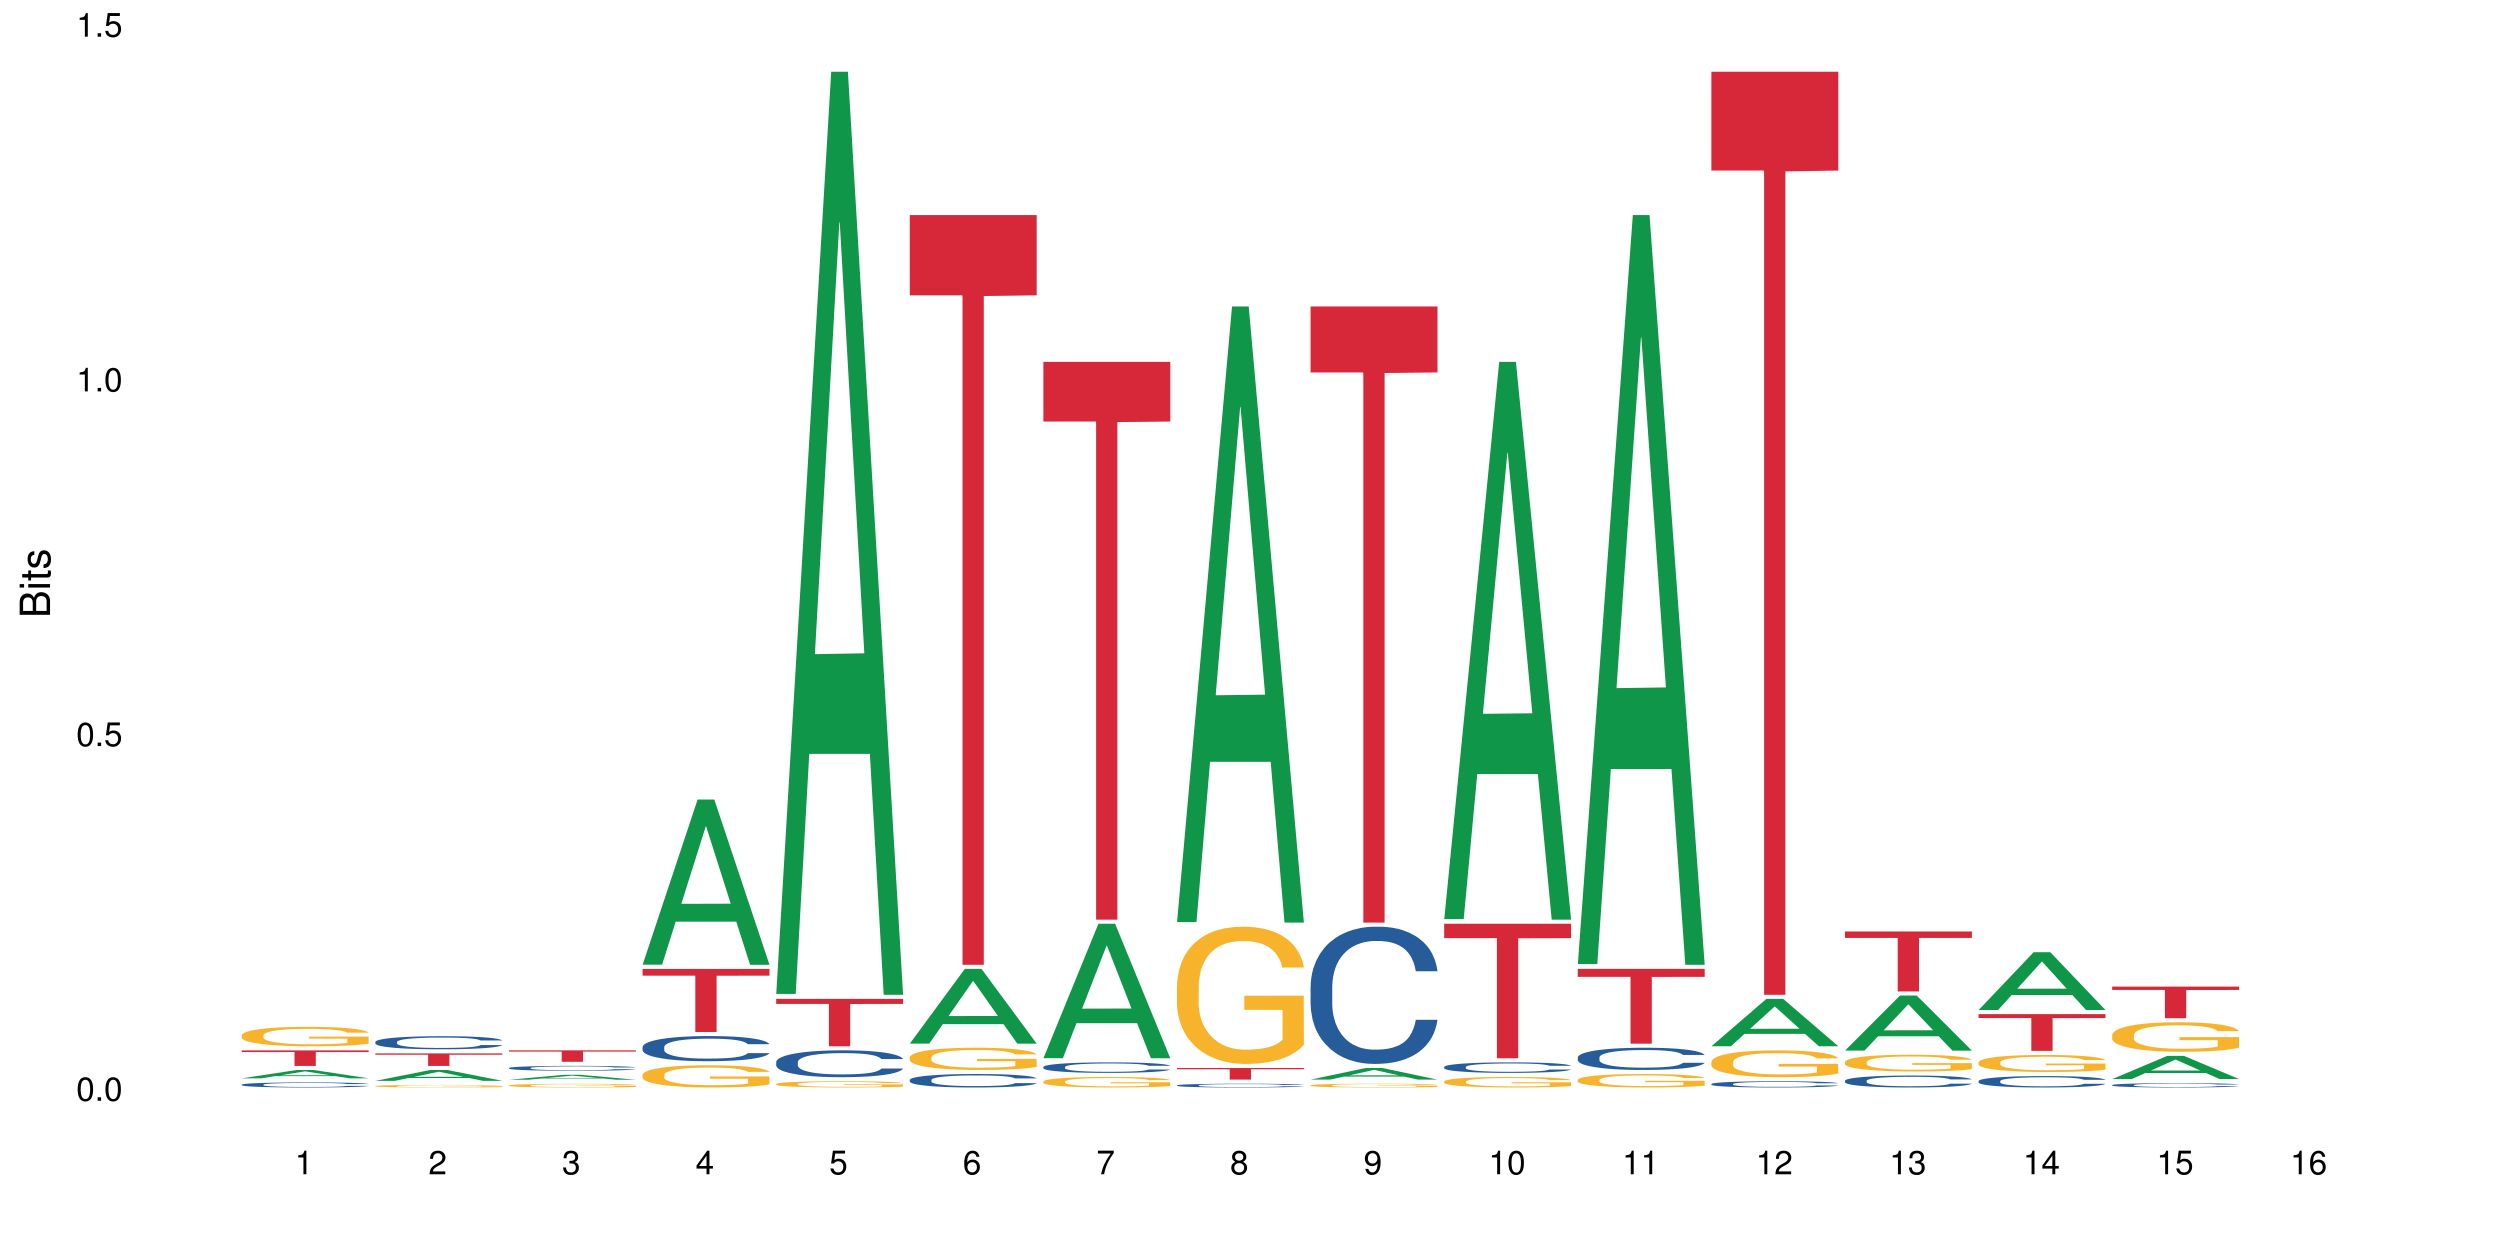 <?xml version="1.0" encoding="UTF-8"?>
<svg xmlns="http://www.w3.org/2000/svg" xmlns:xlink="http://www.w3.org/1999/xlink" width="720pt" height="360pt" viewBox="0 0 720 360" version="1.1">
<defs>
<g>
<symbol overflow="visible" id="glyph0-0">
<path style="stroke:none;" d=""/>
</symbol>
<symbol overflow="visible" id="glyph0-1">
<path style="stroke:none;" d="M 2.641 -6.797 C 2 -6.797 1.422 -6.531 1.078 -6.047 C 0.641 -5.453 0.406 -4.547 0.406 -3.297 C 0.406 -1 1.188 0.219 2.641 0.219 C 4.078 0.219 4.859 -1 4.859 -3.234 C 4.859 -4.562 4.656 -5.438 4.203 -6.047 C 3.844 -6.531 3.281 -6.797 2.641 -6.797 Z M 2.641 -6.047 C 3.547 -6.047 4 -5.125 4 -3.312 C 4 -1.375 3.562 -0.484 2.625 -0.484 C 1.734 -0.484 1.281 -1.422 1.281 -3.281 C 1.281 -5.141 1.734 -6.047 2.641 -6.047 Z M 2.641 -6.047 "/>
</symbol>
<symbol overflow="visible" id="glyph0-2">
<path style="stroke:none;" d="M 1.828 -1 L 0.828 -1 L 0.828 0 L 1.828 0 Z M 1.828 -1 "/>
</symbol>
<symbol overflow="visible" id="glyph0-3">
<path style="stroke:none;" d="M 4.562 -6.797 L 1.062 -6.797 L 0.547 -3.094 L 1.328 -3.094 C 1.719 -3.562 2.047 -3.734 2.578 -3.734 C 3.484 -3.734 4.062 -3.109 4.062 -2.094 C 4.062 -1.125 3.484 -0.531 2.578 -0.531 C 1.828 -0.531 1.375 -0.906 1.188 -1.672 L 0.328 -1.672 C 0.453 -1.109 0.547 -0.844 0.75 -0.594 C 1.125 -0.078 1.828 0.219 2.594 0.219 C 3.969 0.219 4.922 -0.781 4.922 -2.219 C 4.922 -3.562 4.031 -4.484 2.719 -4.484 C 2.25 -4.484 1.859 -4.359 1.469 -4.062 L 1.734 -5.969 L 4.562 -5.969 Z M 4.562 -6.797 "/>
</symbol>
<symbol overflow="visible" id="glyph0-4">
<path style="stroke:none;" d="M 2.484 -4.844 L 2.484 0 L 3.328 0 L 3.328 -6.797 L 2.766 -6.797 C 2.469 -5.75 2.281 -5.609 0.984 -5.453 L 0.984 -4.844 Z M 2.484 -4.844 "/>
</symbol>
<symbol overflow="visible" id="glyph0-5">
<path style="stroke:none;" d="M 4.859 -0.828 L 1.281 -0.828 C 1.359 -1.391 1.672 -1.75 2.5 -2.234 L 3.469 -2.75 C 4.406 -3.266 4.906 -3.969 4.906 -4.812 C 4.906 -5.375 4.672 -5.906 4.266 -6.266 C 3.859 -6.625 3.375 -6.797 2.719 -6.797 C 1.859 -6.797 1.219 -6.5 0.844 -5.922 C 0.609 -5.562 0.5 -5.125 0.484 -4.438 L 1.328 -4.438 C 1.359 -4.906 1.406 -5.188 1.531 -5.406 C 1.75 -5.812 2.188 -6.062 2.703 -6.062 C 3.469 -6.062 4.031 -5.516 4.031 -4.781 C 4.031 -4.25 3.719 -3.797 3.125 -3.438 L 2.234 -2.938 C 0.812 -2.141 0.406 -1.5 0.328 0 L 4.859 0 Z M 4.859 -0.828 "/>
</symbol>
<symbol overflow="visible" id="glyph0-6">
<path style="stroke:none;" d="M 2.125 -3.125 L 2.578 -3.125 C 3.516 -3.125 3.984 -2.703 3.984 -1.891 C 3.984 -1.031 3.469 -0.531 2.578 -0.531 C 1.656 -0.531 1.203 -0.984 1.156 -1.969 L 0.312 -1.969 C 0.344 -1.422 0.438 -1.078 0.609 -0.766 C 0.953 -0.109 1.625 0.219 2.547 0.219 C 3.953 0.219 4.859 -0.609 4.859 -1.906 C 4.859 -2.766 4.516 -3.25 3.703 -3.516 C 4.344 -3.766 4.656 -4.25 4.656 -4.938 C 4.656 -6.109 3.875 -6.797 2.578 -6.797 C 1.203 -6.797 0.484 -6.047 0.453 -4.609 L 1.297 -4.609 C 1.312 -5.016 1.344 -5.25 1.453 -5.453 C 1.641 -5.828 2.062 -6.062 2.594 -6.062 C 3.344 -6.062 3.797 -5.625 3.797 -4.906 C 3.797 -4.422 3.609 -4.141 3.25 -3.984 C 3.016 -3.891 2.719 -3.844 2.125 -3.844 Z M 2.125 -3.125 "/>
</symbol>
<symbol overflow="visible" id="glyph0-7">
<path style="stroke:none;" d="M 3.141 -1.625 L 3.141 0 L 3.984 0 L 3.984 -1.625 L 4.984 -1.625 L 4.984 -2.391 L 3.984 -2.391 L 3.984 -6.797 L 3.359 -6.797 L 0.266 -2.516 L 0.266 -1.625 Z M 3.141 -2.391 L 1 -2.391 L 3.141 -5.359 Z M 3.141 -2.391 "/>
</symbol>
<symbol overflow="visible" id="glyph0-8">
<path style="stroke:none;" d="M 4.781 -5.031 C 4.609 -6.141 3.891 -6.797 2.844 -6.797 C 2.094 -6.797 1.422 -6.438 1.031 -5.828 C 0.609 -5.172 0.406 -4.344 0.406 -3.094 C 0.406 -1.953 0.578 -1.234 0.984 -0.625 C 1.359 -0.078 1.953 0.219 2.703 0.219 C 3.984 0.219 4.922 -0.734 4.922 -2.078 C 4.922 -3.344 4.062 -4.234 2.844 -4.234 C 2.172 -4.234 1.641 -3.969 1.281 -3.469 C 1.281 -5.125 1.828 -6.047 2.797 -6.047 C 3.391 -6.047 3.797 -5.672 3.938 -5.031 Z M 2.734 -3.484 C 3.547 -3.484 4.062 -2.922 4.062 -2 C 4.062 -1.156 3.484 -0.531 2.703 -0.531 C 1.922 -0.531 1.328 -1.188 1.328 -2.047 C 1.328 -2.891 1.906 -3.484 2.734 -3.484 Z M 2.734 -3.484 "/>
</symbol>
<symbol overflow="visible" id="glyph0-9">
<path style="stroke:none;" d="M 4.984 -6.797 L 0.438 -6.797 L 0.438 -5.969 L 4.109 -5.969 C 2.5 -3.656 1.828 -2.234 1.328 0 L 2.219 0 C 2.594 -2.172 3.453 -4.047 4.984 -6.094 Z M 4.984 -6.797 "/>
</symbol>
<symbol overflow="visible" id="glyph0-10">
<path style="stroke:none;" d="M 3.75 -3.578 C 4.453 -4 4.688 -4.344 4.688 -4.984 C 4.688 -6.047 3.844 -6.797 2.641 -6.797 C 1.438 -6.797 0.594 -6.047 0.594 -4.984 C 0.594 -4.359 0.828 -4.016 1.516 -3.578 C 0.734 -3.203 0.359 -2.641 0.359 -1.891 C 0.359 -0.641 1.297 0.219 2.641 0.219 C 3.984 0.219 4.922 -0.641 4.922 -1.875 C 4.922 -2.641 4.531 -3.203 3.75 -3.578 Z M 2.641 -6.047 C 3.359 -6.047 3.812 -5.625 3.812 -4.969 C 3.812 -4.344 3.344 -3.922 2.641 -3.922 C 1.922 -3.922 1.453 -4.344 1.453 -4.984 C 1.453 -5.625 1.922 -6.047 2.641 -6.047 Z M 2.641 -3.203 C 3.484 -3.203 4.062 -2.672 4.062 -1.875 C 4.062 -1.062 3.484 -0.531 2.625 -0.531 C 1.797 -0.531 1.219 -1.078 1.219 -1.875 C 1.219 -2.672 1.797 -3.203 2.641 -3.203 Z M 2.641 -3.203 "/>
</symbol>
<symbol overflow="visible" id="glyph0-11">
<path style="stroke:none;" d="M 0.516 -1.547 C 0.672 -0.438 1.406 0.219 2.438 0.219 C 3.188 0.219 3.859 -0.141 4.266 -0.75 C 4.688 -1.406 4.891 -2.25 4.891 -3.484 C 4.891 -4.625 4.703 -5.359 4.312 -5.953 C 3.938 -6.5 3.344 -6.797 2.594 -6.797 C 1.297 -6.797 0.359 -5.844 0.359 -4.516 C 0.359 -3.25 1.234 -2.344 2.453 -2.344 C 3.094 -2.344 3.562 -2.578 4.016 -3.109 C 4 -1.453 3.469 -0.531 2.5 -0.531 C 1.906 -0.531 1.484 -0.906 1.359 -1.547 Z M 2.578 -6.062 C 3.375 -6.062 3.969 -5.406 3.969 -4.531 C 3.969 -3.688 3.375 -3.094 2.547 -3.094 C 1.734 -3.094 1.234 -3.672 1.234 -4.578 C 1.234 -5.438 1.797 -6.062 2.578 -6.062 Z M 2.578 -6.062 "/>
</symbol>
<symbol overflow="visible" id="glyph1-0">
<path style="stroke:none;" d=""/>
</symbol>
<symbol overflow="visible" id="glyph1-1">
<path style="stroke:none;" d="M 0 -0.953 L 0 -4.891 C 0 -5.719 -0.234 -6.344 -0.734 -6.797 C -1.188 -7.234 -1.812 -7.469 -2.5 -7.469 C -3.547 -7.469 -4.188 -7 -4.625 -5.875 C -4.984 -6.672 -5.641 -7.094 -6.531 -7.094 C -7.156 -7.094 -7.734 -6.859 -8.141 -6.391 C -8.562 -5.938 -8.75 -5.344 -8.75 -4.5 L -8.75 -0.953 Z M -4.984 -2.062 L -7.766 -2.062 L -7.766 -4.219 C -7.766 -4.844 -7.688 -5.203 -7.453 -5.5 C -7.219 -5.812 -6.859 -5.969 -6.375 -5.969 C -5.906 -5.969 -5.531 -5.812 -5.297 -5.5 C -5.062 -5.203 -4.984 -4.844 -4.984 -4.219 Z M -0.984 -2.062 L -4 -2.062 L -4 -4.781 C -4 -5.328 -3.859 -5.688 -3.578 -5.953 C -3.297 -6.219 -2.922 -6.359 -2.484 -6.359 C -2.062 -6.359 -1.688 -6.219 -1.406 -5.953 C -1.109 -5.688 -0.984 -5.328 -0.984 -4.781 Z M -0.984 -2.062 "/>
</symbol>
<symbol overflow="visible" id="glyph1-2">
<path style="stroke:none;" d="M -6.281 -1.797 L -6.281 -0.797 L 0 -0.797 L 0 -1.797 Z M -8.75 -1.797 L -8.75 -0.797 L -7.484 -0.797 L -7.484 -1.797 Z M -8.75 -1.797 "/>
</symbol>
<symbol overflow="visible" id="glyph1-3">
<path style="stroke:none;" d="M -6.281 -3.047 L -6.281 -2.016 L -8.016 -2.016 L -8.016 -1.016 L -6.281 -1.016 L -6.281 -0.172 L -5.469 -0.172 L -5.469 -1.016 L -0.719 -1.016 C -0.078 -1.016 0.281 -1.453 0.281 -2.234 C 0.281 -2.469 0.25 -2.719 0.188 -3.047 L -0.641 -3.047 C -0.609 -2.922 -0.594 -2.766 -0.594 -2.562 C -0.594 -2.141 -0.719 -2.016 -1.156 -2.016 L -5.469 -2.016 L -5.469 -3.047 Z M -6.281 -3.047 "/>
</symbol>
<symbol overflow="visible" id="glyph1-4">
<path style="stroke:none;" d="M -4.531 -5.25 C -5.766 -5.25 -6.469 -4.422 -6.469 -2.969 C -6.469 -1.516 -5.719 -0.562 -4.547 -0.562 C -3.562 -0.562 -3.094 -1.062 -2.734 -2.562 L -2.516 -3.484 C -2.344 -4.188 -2.094 -4.469 -1.625 -4.469 C -1.047 -4.469 -0.641 -3.875 -0.641 -3 C -0.641 -2.453 -0.797 -2 -1.062 -1.75 C -1.25 -1.594 -1.422 -1.531 -1.875 -1.469 L -1.875 -0.406 C -0.422 -0.453 0.281 -1.266 0.281 -2.922 C 0.281 -4.5 -0.5 -5.516 -1.719 -5.516 C -2.656 -5.516 -3.172 -4.984 -3.469 -3.734 L -3.703 -2.766 C -3.891 -1.953 -4.156 -1.609 -4.594 -1.609 C -5.172 -1.609 -5.547 -2.125 -5.547 -2.938 C -5.547 -3.75 -5.203 -4.172 -4.531 -4.203 Z M -4.531 -5.25 "/>
</symbol>
</g>
</defs>
<g id="surface50282">
<rect x="0" y="0" width="720" height="360" style="fill:rgb(100%,100%,100%);fill-opacity:1;stroke:none;"/>
<path style=" stroke:none;fill-rule:nonzero;fill:rgb(6.275%,58.824%,28.235%);fill-opacity:1;" d="M 69.629 310.559 L 69.668 310.555 L 85.484 308.156 L 90.289 308.156 L 106.184 310.559 L 100.598 310.559 L 96.613 309.934 L 79.156 309.934 L 75.254 310.559 L 69.629 310.559 L 80.836 309.676 L 95.012 309.672 L 87.945 308.551 L 87.867 308.547 L 87.789 308.555 L 80.797 309.672 L 80.836 309.676 Z M 69.629 310.559 "/>
<path style=" stroke:none;fill-rule:nonzero;fill:rgb(14.51%,36.078%,60%);fill-opacity:1;" d="M 69.629 312.371 L 69.676 312.371 L 69.676 312.336 L 69.809 312.285 L 70.121 312.223 L 70.434 312.18 L 71.234 312.098 L 72.348 312.023 L 73.508 311.965 L 74.355 311.93 L 75.113 311.902 L 76.852 311.855 L 77.965 311.828 L 79.168 311.805 L 80.641 311.781 L 81.711 311.77 L 84.117 311.75 L 85.898 311.738 L 87.281 311.734 L 90.27 311.734 L 92.051 311.742 L 93.344 311.746 L 94.77 311.758 L 95.973 311.77 L 98.07 311.801 L 99.941 311.836 L 100.789 311.859 L 102.125 311.898 L 103.152 311.938 L 103.863 311.973 L 104.668 312.023 L 105.379 312.082 L 105.914 312.152 L 106.184 312.211 L 99.941 312.211 L 99.629 312.156 L 99.273 312.113 L 98.605 312.059 L 97.938 312.02 L 97 311.98 L 96.152 311.957 L 94.992 311.93 L 93.969 311.914 L 92.898 311.902 L 91.875 311.895 L 89.91 311.887 L 87.637 311.887 L 86.793 311.891 L 85.055 311.902 L 84.117 311.91 L 82.781 311.93 L 81.844 311.945 L 80.73 311.973 L 79.973 311.996 L 79.035 312.031 L 78.367 312.062 L 77.609 312.105 L 77.164 312.137 L 76.762 312.176 L 76.406 312.219 L 76.137 312.266 L 75.961 312.316 L 75.871 312.363 L 75.871 312.57 L 75.961 312.617 L 76.184 312.676 L 76.762 312.758 L 77.609 312.828 L 78.59 312.883 L 79.527 312.922 L 80.059 312.941 L 80.773 312.965 L 81.887 312.988 L 83.492 313.016 L 84.43 313.027 L 85.855 313.039 L 87.328 313.043 L 89.289 313.043 L 91.027 313.039 L 92.184 313.031 L 93.391 313.02 L 95.039 313 L 96.062 312.977 L 96.953 312.953 L 97.625 312.926 L 98.07 312.906 L 98.738 312.863 L 99.273 312.816 L 99.676 312.77 L 99.941 312.727 L 106.184 312.727 L 105.914 312.777 L 105.516 312.832 L 105.113 312.871 L 104.488 312.918 L 103.773 312.957 L 102.75 313.004 L 101.902 313.035 L 100.789 313.07 L 99.762 313.094 L 98.648 313.117 L 97 313.145 L 95.93 313.156 L 94.77 313.168 L 93.391 313.18 L 91.648 313.188 L 89.777 313.195 L 88.039 313.195 L 86.168 313.191 L 84.785 313.188 L 82.957 313.176 L 80.684 313.152 L 79.035 313.125 L 77.742 313.102 L 76.629 313.074 L 75.379 313.039 L 73.773 312.98 L 72.793 312.934 L 72.125 312.898 L 71.367 312.844 L 70.832 312.797 L 70.207 312.723 L 69.762 312.629 L 69.629 312.555 Z M 69.629 312.371 "/>
<path style=" stroke:none;fill-rule:nonzero;fill:rgb(96.863%,70.196%,16.863%);fill-opacity:1;" d="M 69.629 298.133 L 69.676 298.129 L 69.676 298.027 L 69.852 297.797 L 70.297 297.477 L 70.879 297.219 L 71.5 297.012 L 71.902 296.906 L 72.57 296.75 L 73.152 296.641 L 74.621 296.41 L 76.496 296.195 L 77.52 296.102 L 78.68 296.016 L 80.328 295.918 L 81.086 295.883 L 83.402 295.801 L 86.035 295.75 L 88.93 295.734 L 90.27 295.738 L 92.098 295.758 L 94.594 295.816 L 96.02 295.867 L 97.133 295.918 L 98.293 295.984 L 99.719 296.086 L 101.055 296.211 L 102.125 296.332 L 103.195 296.484 L 104.086 296.648 L 104.844 296.828 L 105.516 297.043 L 105.914 297.223 L 106.184 297.402 L 99.984 297.402 L 99.629 297.223 L 99.227 297.086 L 98.559 296.914 L 97.891 296.793 L 97.223 296.695 L 95.973 296.562 L 94.906 296.48 L 93.566 296.41 L 92.273 296.363 L 90.805 296.332 L 89.91 296.32 L 87.551 296.32 L 85.41 296.359 L 84.16 296.398 L 83.27 296.438 L 82.023 296.516 L 81.266 296.578 L 80.816 296.617 L 79.48 296.777 L 78.59 296.922 L 78.098 297.016 L 77.477 297.172 L 77.027 297.309 L 76.539 297.516 L 76.27 297.668 L 75.914 298.016 L 75.871 298.938 L 76.004 299.129 L 76.27 299.34 L 76.629 299.523 L 77.164 299.719 L 77.699 299.867 L 78.633 300.066 L 79.438 300.199 L 80.059 300.285 L 81.266 300.426 L 81.754 300.473 L 82.914 300.562 L 84.117 300.633 L 85.59 300.695 L 86.703 300.727 L 88.484 300.754 L 90.758 300.754 L 93.434 300.723 L 95.129 300.68 L 96.285 300.641 L 97.043 300.605 L 97.98 300.547 L 98.648 300.496 L 99.273 300.441 L 100.031 300.352 L 100.031 299.129 L 89.02 299.125 L 89.02 298.551 L 106.137 298.547 L 106.184 300.547 L 105.246 300.688 L 104.086 300.82 L 102.973 300.922 L 101.812 301.008 L 100.164 301.105 L 98.828 301.168 L 96.777 301.238 L 94.906 301.285 L 92.941 301.316 L 91.203 301.332 L 89.152 301.336 L 87.328 301.324 L 85.363 301.293 L 83.805 301.254 L 82.379 301.203 L 80.953 301.137 L 79.168 301.027 L 78.012 300.941 L 76.805 300.836 L 75.602 300.707 L 74.531 300.566 L 73.82 300.461 L 73.105 300.34 L 72.348 300.184 L 71.637 300.012 L 71.102 299.852 L 70.609 299.672 L 70.254 299.504 L 69.898 299.273 L 69.719 299.09 L 69.629 298.93 Z M 69.629 298.133 "/>
<path style=" stroke:none;fill-rule:nonzero;fill:rgb(83.922%,15.686%,22.353%);fill-opacity:1;" d="M 69.629 302.512 L 106.184 302.512 L 106.184 302.988 L 90.949 302.992 L 90.949 306.984 L 84.82 306.984 L 84.82 302.996 L 84.73 302.988 L 69.629 302.988 Z M 69.629 302.512 "/>
<path style=" stroke:none;fill-rule:nonzero;fill:rgb(6.275%,58.824%,28.235%);fill-opacity:1;" d="M 108.105 311.281 L 108.145 311.277 L 123.961 308.152 L 128.766 308.152 L 144.66 311.281 L 139.074 311.281 L 135.09 310.465 L 117.637 310.465 L 113.73 311.281 L 108.105 311.281 L 119.312 310.129 L 133.492 310.125 L 126.422 308.664 L 126.344 308.66 L 126.266 308.672 L 119.273 310.125 L 119.312 310.129 Z M 108.105 311.281 "/>
<path style=" stroke:none;fill-rule:nonzero;fill:rgb(14.51%,36.078%,60%);fill-opacity:1;" d="M 108.105 300.07 L 108.152 300.066 L 108.152 299.984 L 108.285 299.852 L 108.598 299.688 L 108.91 299.574 L 109.711 299.371 L 110.824 299.172 L 111.984 299.023 L 112.832 298.934 L 113.59 298.863 L 115.328 298.734 L 116.441 298.672 L 117.645 298.613 L 119.117 298.555 L 120.188 298.52 L 122.594 298.465 L 124.375 298.441 L 125.758 298.43 L 128.746 298.43 L 130.527 298.445 L 131.82 298.461 L 133.246 298.488 L 134.453 298.52 L 136.547 298.594 L 138.418 298.691 L 139.266 298.746 L 140.602 298.852 L 141.629 298.957 L 142.34 299.047 L 143.145 299.172 L 143.855 299.328 L 144.391 299.504 L 144.66 299.652 L 138.418 299.652 L 138.105 299.516 L 137.75 299.406 L 137.082 299.266 L 136.414 299.168 L 135.477 299.066 L 134.629 299 L 133.469 298.938 L 132.445 298.895 L 131.375 298.863 L 130.352 298.844 L 128.391 298.82 L 126.117 298.82 L 125.27 298.828 L 123.531 298.855 L 122.594 298.879 L 121.258 298.93 L 120.32 298.973 L 119.207 299.043 L 118.449 299.102 L 117.512 299.191 L 116.844 299.27 L 116.086 299.383 L 115.641 299.469 L 115.238 299.566 L 114.883 299.68 L 114.613 299.801 L 114.438 299.926 L 114.348 300.051 L 114.348 300.586 L 114.438 300.711 L 114.66 300.855 L 115.238 301.062 L 116.086 301.246 L 117.066 301.391 L 118.004 301.496 L 118.539 301.543 L 119.25 301.598 L 120.363 301.668 L 121.969 301.734 L 122.906 301.762 L 124.332 301.789 L 125.805 301.805 L 127.766 301.805 L 129.504 301.789 L 130.664 301.773 L 131.867 301.746 L 133.516 301.688 L 134.539 301.633 L 135.434 301.566 L 136.102 301.5 L 136.547 301.445 L 137.215 301.34 L 137.75 301.223 L 138.152 301.102 L 138.418 300.984 L 144.66 300.984 L 144.391 301.121 L 143.992 301.258 L 143.59 301.355 L 142.965 301.477 L 142.254 301.582 L 141.227 301.703 L 140.379 301.785 L 139.266 301.871 L 138.242 301.934 L 137.125 301.992 L 135.477 302.062 L 134.406 302.098 L 133.246 302.129 L 131.867 302.156 L 130.129 302.18 L 128.254 302.191 L 126.516 302.195 L 124.645 302.191 L 123.262 302.176 L 121.434 302.145 L 119.16 302.082 L 117.512 302.016 L 116.219 301.953 L 115.105 301.883 L 113.855 301.789 L 112.254 301.641 L 111.27 301.523 L 110.602 301.426 L 109.844 301.289 L 109.309 301.172 L 108.688 300.977 L 108.238 300.734 L 108.105 300.543 Z M 108.105 300.07 "/>
<path style=" stroke:none;fill-rule:nonzero;fill:rgb(96.863%,70.196%,16.863%);fill-opacity:1;" d="M 108.105 312.773 L 108.152 312.773 L 108.152 312.758 L 108.328 312.73 L 108.773 312.688 L 109.355 312.652 L 109.98 312.625 L 110.379 312.613 L 111.047 312.594 L 111.629 312.578 L 113.098 312.547 L 114.973 312.52 L 115.996 312.508 L 117.156 312.496 L 118.805 312.48 L 119.562 312.477 L 121.879 312.465 L 124.512 312.461 L 127.406 312.457 L 128.746 312.457 L 130.574 312.461 L 133.07 312.469 L 134.496 312.477 L 135.609 312.48 L 136.77 312.492 L 138.195 312.504 L 139.531 312.52 L 140.602 312.535 L 141.672 312.559 L 142.562 312.578 L 143.32 312.602 L 143.992 312.629 L 144.391 312.652 L 144.66 312.676 L 138.465 312.676 L 138.105 312.652 L 137.707 312.637 L 137.035 312.613 L 136.367 312.598 L 135.699 312.586 L 134.453 312.566 L 133.383 312.555 L 132.043 312.547 L 130.75 312.539 L 129.281 312.535 L 126.027 312.535 L 123.887 312.539 L 122.637 312.547 L 121.746 312.551 L 120.5 312.562 L 119.742 312.57 L 119.297 312.574 L 117.957 312.594 L 117.066 312.613 L 116.574 312.625 L 115.953 312.648 L 115.508 312.664 L 115.016 312.691 L 114.75 312.711 L 114.391 312.758 L 114.348 312.879 L 114.48 312.906 L 114.75 312.934 L 115.105 312.957 L 115.641 312.984 L 116.176 313.004 L 117.109 313.027 L 117.914 313.047 L 118.539 313.059 L 119.742 313.074 L 120.23 313.082 L 121.391 313.094 L 122.594 313.102 L 124.066 313.113 L 125.18 313.117 L 129.234 313.117 L 131.91 313.113 L 133.605 313.109 L 134.762 313.105 L 135.52 313.098 L 136.457 313.094 L 137.125 313.086 L 137.75 313.078 L 138.508 313.066 L 138.508 312.906 L 127.496 312.906 L 127.496 312.828 L 144.613 312.828 L 144.66 313.094 L 143.723 313.109 L 142.562 313.129 L 141.449 313.141 L 140.289 313.152 L 138.641 313.164 L 137.305 313.172 L 135.254 313.184 L 133.383 313.188 L 131.422 313.191 L 129.68 313.195 L 125.805 313.195 L 123.844 313.191 L 122.281 313.184 L 120.855 313.18 L 119.43 313.168 L 117.645 313.156 L 116.488 313.145 L 115.285 313.129 L 114.078 313.113 L 113.012 313.094 L 112.297 313.082 L 111.582 313.062 L 110.824 313.043 L 110.113 313.02 L 109.578 313 L 109.086 312.977 L 108.73 312.953 L 108.375 312.926 L 108.195 312.898 L 108.105 312.879 Z M 108.105 312.773 "/>
<path style=" stroke:none;fill-rule:nonzero;fill:rgb(83.922%,15.686%,22.353%);fill-opacity:1;" d="M 108.105 303.371 L 144.66 303.371 L 144.66 303.758 L 129.426 303.762 L 129.426 306.98 L 123.297 306.98 L 123.297 303.766 L 123.207 303.758 L 108.105 303.758 Z M 108.105 303.371 "/>
<path style=" stroke:none;fill-rule:nonzero;fill:rgb(6.275%,58.824%,28.235%);fill-opacity:1;" d="M 146.582 310.961 L 146.621 310.961 L 162.438 309.551 L 167.242 309.551 L 183.137 310.965 L 177.551 310.965 L 173.57 310.594 L 156.113 310.594 L 152.207 310.961 L 146.582 310.961 L 157.793 310.441 L 171.969 310.441 L 164.898 309.781 L 164.82 309.781 L 164.742 309.785 L 157.754 310.441 L 157.793 310.441 Z M 146.582 310.961 "/>
<path style=" stroke:none;fill-rule:nonzero;fill:rgb(14.51%,36.078%,60%);fill-opacity:1;" d="M 146.582 307.582 L 146.629 307.578 L 146.629 307.551 L 146.762 307.5 L 147.074 307.438 L 147.387 307.395 L 148.188 307.32 L 149.301 307.246 L 150.461 307.188 L 151.309 307.156 L 152.066 307.129 L 153.805 307.082 L 154.918 307.059 L 156.121 307.035 L 157.594 307.016 L 158.664 307 L 161.07 306.98 L 162.855 306.973 L 164.234 306.969 L 167.223 306.969 L 169.004 306.973 L 170.297 306.98 L 171.727 306.988 L 172.93 307 L 175.023 307.031 L 176.895 307.066 L 177.742 307.086 L 179.078 307.125 L 180.105 307.164 L 180.82 307.199 L 181.621 307.246 L 182.336 307.305 L 182.867 307.371 L 183.137 307.426 L 176.895 307.426 L 176.582 307.375 L 176.227 307.332 L 175.559 307.281 L 174.891 307.242 L 173.953 307.207 L 173.105 307.18 L 171.949 307.156 L 170.922 307.141 L 169.852 307.129 L 168.828 307.121 L 166.867 307.113 L 164.594 307.113 L 163.746 307.117 L 162.008 307.129 L 161.07 307.137 L 159.734 307.156 L 158.797 307.172 L 157.684 307.195 L 156.926 307.219 L 155.988 307.254 L 155.32 307.281 L 154.562 307.324 L 154.117 307.355 L 153.715 307.395 L 153.359 307.434 L 153.09 307.48 L 152.914 307.527 L 152.824 307.574 L 152.824 307.773 L 152.914 307.82 L 153.137 307.875 L 153.715 307.953 L 154.562 308.023 L 155.543 308.078 L 156.48 308.113 L 157.016 308.133 L 157.727 308.152 L 158.844 308.18 L 160.445 308.207 L 161.383 308.215 L 162.809 308.227 L 164.281 308.23 L 166.242 308.23 L 167.98 308.227 L 169.141 308.219 L 170.344 308.207 L 171.992 308.188 L 173.016 308.168 L 173.91 308.141 L 174.578 308.117 L 175.023 308.098 L 175.691 308.059 L 176.227 308.012 L 176.629 307.969 L 176.895 307.926 L 183.137 307.926 L 182.867 307.977 L 182.469 308.027 L 182.066 308.062 L 181.441 308.109 L 180.73 308.148 L 179.703 308.195 L 178.855 308.223 L 177.742 308.254 L 176.719 308.281 L 175.602 308.301 L 173.953 308.328 L 172.883 308.34 L 171.727 308.352 L 170.344 308.363 L 168.605 308.371 L 166.73 308.375 L 164.992 308.379 L 163.121 308.375 L 161.738 308.371 L 159.91 308.359 L 157.637 308.336 L 155.988 308.312 L 154.695 308.285 L 153.582 308.262 L 152.332 308.227 L 150.73 308.168 L 149.75 308.125 L 149.078 308.09 L 148.32 308.039 L 147.785 307.992 L 147.164 307.922 L 146.719 307.828 L 146.582 307.758 Z M 146.582 307.582 "/>
<path style=" stroke:none;fill-rule:nonzero;fill:rgb(96.863%,70.196%,16.863%);fill-opacity:1;" d="M 146.582 312.59 L 146.629 312.59 L 146.629 312.57 L 146.805 312.527 L 147.25 312.469 L 147.832 312.418 L 148.457 312.379 L 148.855 312.359 L 149.523 312.332 L 150.105 312.309 L 151.574 312.266 L 153.449 312.227 L 154.473 312.207 L 155.633 312.191 L 157.281 312.172 L 158.039 312.164 L 160.359 312.152 L 162.988 312.141 L 165.887 312.137 L 167.223 312.141 L 169.051 312.145 L 171.547 312.152 L 172.973 312.164 L 174.086 312.172 L 175.246 312.184 L 176.672 312.203 L 178.012 312.227 L 179.078 312.25 L 180.148 312.281 L 181.043 312.312 L 181.801 312.344 L 182.469 312.387 L 182.867 312.418 L 183.137 312.453 L 176.941 312.453 L 176.582 312.418 L 176.184 312.395 L 175.516 312.359 L 174.844 312.34 L 174.176 312.32 L 172.93 312.293 L 171.859 312.277 L 170.52 312.266 L 169.227 312.258 L 167.758 312.25 L 164.504 312.25 L 162.363 312.254 L 161.117 312.262 L 160.223 312.27 L 158.977 312.285 L 158.219 312.297 L 157.773 312.305 L 156.434 312.336 L 155.543 312.363 L 155.055 312.379 L 154.43 312.41 L 153.984 312.434 L 153.492 312.473 L 153.227 312.504 L 152.867 312.57 L 152.824 312.742 L 152.957 312.781 L 153.227 312.82 L 153.582 312.855 L 154.117 312.891 L 154.652 312.918 L 155.586 312.957 L 156.391 312.98 L 157.016 312.996 L 158.219 313.023 L 158.707 313.031 L 159.867 313.051 L 161.07 313.062 L 162.543 313.074 L 163.656 313.082 L 165.438 313.086 L 167.711 313.086 L 170.387 313.078 L 172.082 313.07 L 173.242 313.062 L 174 313.059 L 174.934 313.047 L 175.602 313.039 L 176.227 313.027 L 176.984 313.012 L 176.984 312.781 L 165.973 312.777 L 165.973 312.672 L 183.094 312.668 L 183.137 313.047 L 182.199 313.074 L 181.043 313.098 L 179.926 313.117 L 178.77 313.133 L 177.117 313.152 L 175.781 313.164 L 173.73 313.176 L 171.859 313.188 L 169.898 313.191 L 168.16 313.195 L 164.281 313.195 L 162.32 313.188 L 160.758 313.18 L 159.332 313.172 L 157.906 313.156 L 156.121 313.137 L 154.965 313.121 L 153.762 313.102 L 152.555 313.078 L 151.488 313.051 L 150.773 313.031 L 150.059 313.008 L 149.301 312.977 L 148.59 312.945 L 148.055 312.914 L 147.562 312.883 L 147.207 312.852 L 146.852 312.805 L 146.672 312.773 L 146.582 312.742 Z M 146.582 312.59 "/>
<path style=" stroke:none;fill-rule:nonzero;fill:rgb(83.922%,15.686%,22.353%);fill-opacity:1;" d="M 146.582 302.504 L 183.137 302.504 L 183.137 302.855 L 167.902 302.855 L 167.902 305.793 L 161.773 305.793 L 161.773 302.859 L 161.684 302.855 L 146.582 302.855 Z M 146.582 302.504 "/>
<path style=" stroke:none;fill-rule:nonzero;fill:rgb(6.275%,58.824%,28.235%);fill-opacity:1;" d="M 185.059 277.828 L 185.098 277.781 L 200.914 230.266 L 205.719 230.266 L 221.613 277.871 L 216.027 277.871 L 212.047 265.445 L 194.59 265.445 L 190.684 277.828 L 185.059 277.828 L 196.27 260.305 L 210.445 260.258 L 203.375 238.043 L 203.297 237.996 L 203.219 238.133 L 196.23 260.258 L 196.27 260.305 Z M 185.059 277.828 "/>
<path style=" stroke:none;fill-rule:nonzero;fill:rgb(14.51%,36.078%,60%);fill-opacity:1;" d="M 185.059 301.539 L 185.105 301.531 L 185.105 301.375 L 185.238 301.121 L 185.551 300.805 L 185.863 300.586 L 186.664 300.195 L 187.781 299.82 L 188.938 299.527 L 189.785 299.355 L 190.543 299.223 L 192.281 298.98 L 193.395 298.852 L 194.602 298.742 L 196.07 298.629 L 197.141 298.562 L 199.547 298.457 L 201.332 298.41 L 202.711 298.391 L 205.699 298.391 L 207.484 298.418 L 208.773 298.449 L 210.203 298.504 L 211.406 298.562 L 213.5 298.707 L 215.371 298.895 L 216.219 299 L 217.559 299.203 L 218.582 299.402 L 219.297 299.574 L 220.098 299.82 L 220.812 300.117 L 221.348 300.453 L 221.613 300.738 L 215.371 300.738 L 215.062 300.473 L 214.703 300.27 L 214.035 299.996 L 213.367 299.805 L 212.43 299.613 L 211.582 299.488 L 210.426 299.363 L 209.398 299.285 L 208.328 299.223 L 207.305 299.184 L 205.344 299.145 L 203.07 299.145 L 202.223 299.156 L 200.484 299.211 L 199.547 299.258 L 198.211 299.348 L 197.273 299.434 L 196.16 299.566 L 195.402 299.68 L 194.465 299.852 L 193.797 300.004 L 193.039 300.223 L 192.594 300.387 L 192.191 300.574 L 191.836 300.793 L 191.57 301.023 L 191.391 301.27 L 191.301 301.504 L 191.301 302.531 L 191.391 302.77 L 191.613 303.047 L 192.191 303.449 L 193.039 303.801 L 194.02 304.078 L 194.957 304.277 L 195.492 304.371 L 196.203 304.477 L 197.32 304.609 L 198.922 304.738 L 199.859 304.793 L 201.285 304.848 L 202.758 304.871 L 204.719 304.871 L 206.457 304.848 L 207.617 304.812 L 208.82 304.762 L 210.469 304.648 L 211.496 304.543 L 212.387 304.414 L 213.055 304.289 L 213.5 304.184 L 214.168 303.98 L 214.703 303.754 L 215.105 303.523 L 215.371 303.297 L 221.613 303.297 L 221.348 303.562 L 220.945 303.82 L 220.543 304.012 L 219.918 304.242 L 219.207 304.449 L 218.18 304.68 L 217.336 304.832 L 216.219 304.996 L 215.195 305.125 L 214.078 305.234 L 212.43 305.367 L 211.359 305.434 L 210.203 305.492 L 208.82 305.547 L 207.082 305.594 L 205.211 305.621 L 203.469 305.625 L 201.598 305.613 L 200.215 305.586 L 198.391 305.527 L 196.117 305.406 L 194.465 305.281 L 193.172 305.156 L 192.059 305.023 L 190.812 304.848 L 189.207 304.555 L 188.227 304.328 L 187.555 304.145 L 186.797 303.887 L 186.266 303.656 L 185.641 303.285 L 185.195 302.816 L 185.059 302.453 Z M 185.059 301.539 "/>
<path style=" stroke:none;fill-rule:nonzero;fill:rgb(96.863%,70.196%,16.863%);fill-opacity:1;" d="M 185.059 309.539 L 185.105 309.535 L 185.105 309.418 L 185.281 309.156 L 185.73 308.793 L 186.309 308.496 L 186.934 308.262 L 187.332 308.137 L 188.004 307.965 L 188.582 307.836 L 190.055 307.57 L 191.926 307.328 L 192.949 307.223 L 194.109 307.121 L 195.758 307.012 L 196.516 306.969 L 198.836 306.879 L 201.465 306.82 L 204.363 306.801 L 205.699 306.809 L 207.527 306.832 L 210.023 306.895 L 211.449 306.953 L 212.562 307.012 L 213.723 307.086 L 215.148 307.203 L 216.488 307.344 L 217.559 307.484 L 218.625 307.66 L 219.52 307.848 L 220.277 308.051 L 220.945 308.297 L 221.348 308.5 L 221.613 308.703 L 215.418 308.703 L 215.062 308.5 L 214.66 308.344 L 213.992 308.148 L 213.32 308.012 L 212.652 307.898 L 211.406 307.746 L 210.336 307.652 L 209 307.57 L 207.707 307.52 L 206.234 307.484 L 205.344 307.473 L 202.98 307.473 L 200.84 307.512 L 199.594 307.559 L 198.699 307.605 L 197.453 307.695 L 196.695 307.766 L 196.25 307.812 L 194.91 307.992 L 194.02 308.156 L 193.531 308.266 L 192.906 308.441 L 192.461 308.602 L 191.969 308.832 L 191.703 309.008 L 191.344 309.406 L 191.301 310.457 L 191.434 310.68 L 191.703 310.918 L 192.059 311.129 L 192.594 311.352 L 193.129 311.52 L 194.066 311.746 L 194.867 311.898 L 195.492 312 L 196.695 312.156 L 197.184 312.207 L 198.344 312.312 L 199.547 312.395 L 201.02 312.465 L 202.133 312.5 L 203.918 312.531 L 206.191 312.531 L 208.863 312.496 L 210.559 312.449 L 211.719 312.402 L 212.477 312.359 L 213.41 312.297 L 214.078 312.238 L 214.703 312.176 L 215.461 312.074 L 215.461 310.68 L 204.453 310.672 L 204.453 310.02 L 221.57 310.012 L 221.613 312.297 L 220.676 312.453 L 219.52 312.605 L 218.402 312.723 L 217.246 312.82 L 215.594 312.934 L 214.258 313.004 L 212.207 313.086 L 210.336 313.137 L 208.375 313.172 L 206.637 313.191 L 204.586 313.195 L 202.758 313.184 L 200.797 313.148 L 199.234 313.102 L 197.809 313.043 L 196.383 312.969 L 194.602 312.844 L 193.441 312.746 L 192.238 312.625 L 191.035 312.477 L 189.965 312.32 L 189.25 312.195 L 188.539 312.059 L 187.781 311.883 L 187.066 311.684 L 186.531 311.504 L 186.039 311.297 L 185.684 311.105 L 185.328 310.844 L 185.148 310.633 L 185.059 310.449 Z M 185.059 309.539 "/>
<path style=" stroke:none;fill-rule:nonzero;fill:rgb(83.922%,15.686%,22.353%);fill-opacity:1;" d="M 185.059 279.047 L 221.613 279.047 L 221.613 280.992 L 206.379 281.008 L 206.379 297.215 L 200.25 297.215 L 200.25 281.023 L 200.16 280.992 L 185.059 280.992 Z M 185.059 279.047 "/>
<path style=" stroke:none;fill-rule:nonzero;fill:rgb(6.275%,58.824%,28.235%);fill-opacity:1;" d="M 223.539 286.246 L 223.578 285.996 L 239.391 20.664 L 244.195 20.664 L 260.09 286.496 L 254.504 286.496 L 250.523 217.105 L 233.066 217.105 L 229.16 286.246 L 223.539 286.246 L 234.746 188.398 L 248.922 188.148 L 241.852 64.094 L 241.773 63.844 L 241.695 64.594 L 234.707 188.148 L 234.746 188.398 Z M 223.539 286.246 "/>
<path style=" stroke:none;fill-rule:nonzero;fill:rgb(14.51%,36.078%,60%);fill-opacity:1;" d="M 223.539 305.863 L 223.582 305.859 L 223.582 305.688 L 223.715 305.422 L 224.027 305.082 L 224.34 304.848 L 225.141 304.43 L 226.258 304.027 L 227.414 303.719 L 228.262 303.535 L 229.02 303.395 L 230.758 303.133 L 231.875 302.996 L 233.078 302.879 L 234.547 302.758 L 235.617 302.688 L 238.023 302.574 L 239.809 302.523 L 241.191 302.504 L 244.176 302.504 L 245.961 302.531 L 247.254 302.566 L 248.68 302.625 L 249.883 302.688 L 251.977 302.844 L 253.848 303.039 L 254.695 303.152 L 256.035 303.371 L 257.059 303.586 L 257.773 303.77 L 258.574 304.027 L 259.289 304.348 L 259.824 304.707 L 260.09 305.012 L 253.848 305.012 L 253.539 304.727 L 253.18 304.508 L 252.512 304.219 L 251.844 304.016 L 250.906 303.809 L 250.059 303.676 L 248.902 303.543 L 247.875 303.457 L 246.805 303.395 L 245.781 303.352 L 243.82 303.309 L 241.547 303.309 L 240.699 303.324 L 238.961 303.379 L 238.023 303.43 L 236.688 303.527 L 235.75 303.621 L 234.637 303.762 L 233.879 303.879 L 232.941 304.062 L 232.273 304.227 L 231.516 304.461 L 231.07 304.637 L 230.668 304.836 L 230.312 305.066 L 230.047 305.312 L 229.867 305.574 L 229.777 305.828 L 229.777 306.926 L 229.867 307.18 L 230.09 307.477 L 230.668 307.906 L 231.516 308.281 L 232.496 308.578 L 233.434 308.789 L 233.969 308.887 L 234.68 309 L 235.797 309.141 L 237.402 309.281 L 238.336 309.34 L 239.762 309.395 L 241.234 309.426 L 243.195 309.426 L 244.934 309.395 L 246.094 309.359 L 247.297 309.305 L 248.945 309.184 L 249.973 309.07 L 250.863 308.938 L 251.531 308.801 L 251.977 308.691 L 252.645 308.473 L 253.18 308.23 L 253.582 307.984 L 253.848 307.742 L 260.09 307.742 L 259.824 308.027 L 259.422 308.301 L 259.02 308.508 L 258.395 308.754 L 257.684 308.973 L 256.656 309.219 L 255.812 309.383 L 254.695 309.559 L 253.672 309.691 L 252.559 309.812 L 250.906 309.953 L 249.836 310.023 L 248.68 310.086 L 247.297 310.145 L 245.559 310.195 L 243.688 310.223 L 241.949 310.23 L 240.074 310.215 L 238.695 310.188 L 236.867 310.125 L 234.594 309.996 L 232.941 309.863 L 231.648 309.727 L 230.535 309.586 L 229.289 309.395 L 227.684 309.086 L 226.703 308.844 L 226.035 308.648 L 225.277 308.371 L 224.742 308.125 L 224.117 307.73 L 223.672 307.227 L 223.539 306.84 Z M 223.539 305.863 "/>
<path style=" stroke:none;fill-rule:nonzero;fill:rgb(96.863%,70.196%,16.863%);fill-opacity:1;" d="M 223.539 312.172 L 223.582 312.168 L 223.582 312.137 L 223.762 312.062 L 224.207 311.961 L 224.785 311.879 L 225.41 311.812 L 225.812 311.777 L 226.48 311.73 L 227.059 311.695 L 228.531 311.621 L 230.402 311.551 L 231.426 311.523 L 232.586 311.492 L 234.234 311.461 L 234.992 311.453 L 237.312 311.426 L 239.941 311.41 L 242.84 311.402 L 244.176 311.406 L 246.004 311.41 L 248.5 311.43 L 249.926 311.445 L 251.043 311.461 L 252.199 311.484 L 253.625 311.516 L 254.965 311.555 L 256.035 311.594 L 257.105 311.645 L 257.996 311.695 L 258.754 311.754 L 259.422 311.824 L 259.824 311.879 L 260.09 311.938 L 253.895 311.938 L 253.539 311.879 L 253.137 311.836 L 252.469 311.781 L 251.801 311.742 L 251.129 311.711 L 249.883 311.668 L 248.812 311.645 L 247.477 311.621 L 246.184 311.605 L 244.711 311.594 L 241.457 311.594 L 239.316 311.605 L 238.07 311.617 L 237.18 311.629 L 235.93 311.652 L 235.172 311.676 L 234.727 311.688 L 233.391 311.738 L 232.496 311.785 L 232.008 311.816 L 231.383 311.863 L 230.938 311.906 L 230.445 311.973 L 230.18 312.023 L 229.824 312.133 L 229.777 312.43 L 229.91 312.492 L 230.18 312.559 L 230.535 312.617 L 231.07 312.68 L 231.605 312.727 L 232.543 312.789 L 233.344 312.832 L 233.969 312.859 L 235.172 312.906 L 235.664 312.918 L 236.82 312.949 L 238.023 312.973 L 239.496 312.992 L 240.609 313 L 242.395 313.008 L 244.668 313.008 L 247.34 313 L 249.035 312.988 L 250.195 312.973 L 250.953 312.961 L 251.887 312.945 L 252.559 312.926 L 253.18 312.91 L 253.938 312.883 L 253.938 312.492 L 242.93 312.488 L 242.93 312.305 L 260.047 312.305 L 260.09 312.945 L 259.152 312.988 L 257.996 313.031 L 256.879 313.062 L 255.723 313.09 L 254.074 313.121 L 252.734 313.141 L 250.684 313.164 L 248.812 313.18 L 246.852 313.188 L 245.113 313.195 L 243.062 313.195 L 241.234 313.191 L 239.273 313.184 L 237.711 313.168 L 236.285 313.152 L 234.859 313.133 L 233.078 313.098 L 231.918 313.07 L 230.715 313.035 L 229.512 312.996 L 228.441 312.949 L 227.727 312.914 L 227.016 312.875 L 226.258 312.828 L 225.543 312.773 L 225.008 312.723 L 224.52 312.664 L 224.16 312.609 L 223.805 312.535 L 223.625 312.477 L 223.539 312.426 Z M 223.539 312.172 "/>
<path style=" stroke:none;fill-rule:nonzero;fill:rgb(83.922%,15.686%,22.353%);fill-opacity:1;" d="M 223.539 287.672 L 260.09 287.672 L 260.09 289.133 L 244.855 289.145 L 244.855 301.328 L 238.727 301.328 L 238.727 289.156 L 238.637 289.133 L 223.539 289.133 Z M 223.539 287.672 "/>
<path style=" stroke:none;fill-rule:nonzero;fill:rgb(6.275%,58.824%,28.235%);fill-opacity:1;" d="M 262.016 300.555 L 262.055 300.535 L 277.871 279.031 L 282.672 279.031 L 298.566 300.574 L 292.984 300.574 L 289 294.949 L 271.543 294.949 L 267.637 300.555 L 262.016 300.555 L 273.223 292.625 L 287.398 292.605 L 280.328 282.551 L 280.25 282.531 L 280.172 282.59 L 273.184 292.605 L 273.223 292.625 Z M 262.016 300.555 "/>
<path style=" stroke:none;fill-rule:nonzero;fill:rgb(14.51%,36.078%,60%);fill-opacity:1;" d="M 262.016 311.008 L 262.059 311.004 L 262.059 310.918 L 262.191 310.785 L 262.504 310.613 L 262.816 310.496 L 263.617 310.289 L 264.734 310.086 L 265.891 309.93 L 266.738 309.84 L 267.496 309.77 L 269.234 309.637 L 270.352 309.57 L 271.555 309.508 L 273.023 309.449 L 274.094 309.414 L 276.5 309.359 L 278.285 309.332 L 279.668 309.32 L 282.652 309.32 L 284.438 309.336 L 285.73 309.355 L 287.156 309.383 L 288.359 309.414 L 290.453 309.492 L 292.328 309.59 L 293.172 309.648 L 294.512 309.758 L 295.535 309.863 L 296.25 309.957 L 297.051 310.086 L 297.766 310.246 L 298.301 310.426 L 298.566 310.578 L 292.328 310.578 L 292.016 310.438 L 291.656 310.328 L 290.988 310.184 L 290.32 310.078 L 289.383 309.977 L 288.539 309.91 L 287.379 309.844 L 286.352 309.801 L 285.285 309.77 L 284.258 309.746 L 282.297 309.727 L 280.023 309.727 L 279.176 309.734 L 277.438 309.762 L 276.5 309.785 L 275.164 309.836 L 274.227 309.883 L 273.113 309.953 L 272.355 310.012 L 271.422 310.105 L 270.75 310.188 L 269.992 310.305 L 269.547 310.391 L 269.148 310.492 L 268.789 310.609 L 268.523 310.73 L 268.344 310.863 L 268.254 310.988 L 268.254 311.539 L 268.344 311.668 L 268.566 311.816 L 269.148 312.031 L 269.992 312.219 L 270.973 312.367 L 271.91 312.473 L 272.445 312.523 L 273.16 312.578 L 274.273 312.652 L 275.879 312.723 L 276.812 312.75 L 278.238 312.777 L 279.711 312.793 L 281.672 312.793 L 283.41 312.777 L 284.57 312.762 L 285.773 312.73 L 287.422 312.672 L 288.449 312.613 L 289.34 312.547 L 290.008 312.48 L 290.453 312.426 L 291.121 312.312 L 291.656 312.195 L 292.059 312.07 L 292.328 311.949 L 298.566 311.949 L 298.301 312.09 L 297.898 312.23 L 297.496 312.332 L 296.875 312.457 L 296.16 312.566 L 295.137 312.691 L 294.289 312.77 L 293.172 312.859 L 292.148 312.926 L 291.035 312.988 L 289.383 313.059 L 288.316 313.094 L 287.156 313.125 L 285.773 313.152 L 284.035 313.18 L 282.164 313.191 L 280.426 313.195 L 278.551 313.188 L 277.172 313.176 L 275.344 313.145 L 273.07 313.078 L 271.422 313.012 L 270.129 312.945 L 269.012 312.875 L 267.766 312.777 L 266.16 312.621 L 265.18 312.5 L 264.512 312.402 L 263.754 312.266 L 263.219 312.141 L 262.594 311.941 L 262.148 311.691 L 262.016 311.496 Z M 262.016 311.008 "/>
<path style=" stroke:none;fill-rule:nonzero;fill:rgb(96.863%,70.196%,16.863%);fill-opacity:1;" d="M 262.016 304.488 L 262.059 304.484 L 262.059 304.367 L 262.238 304.105 L 262.684 303.742 L 263.262 303.445 L 263.887 303.211 L 264.289 303.086 L 264.957 302.91 L 265.535 302.785 L 267.008 302.52 L 268.879 302.273 L 269.906 302.172 L 271.062 302.07 L 272.711 301.961 L 273.469 301.918 L 275.789 301.824 L 278.418 301.766 L 281.316 301.75 L 282.652 301.754 L 284.48 301.777 L 286.977 301.844 L 288.402 301.902 L 289.52 301.961 L 290.676 302.035 L 292.105 302.152 L 293.441 302.293 L 294.512 302.434 L 295.582 302.609 L 296.473 302.797 L 297.23 303 L 297.898 303.246 L 298.301 303.449 L 298.566 303.652 L 292.371 303.652 L 292.016 303.449 L 291.613 303.293 L 290.945 303.098 L 290.277 302.957 L 289.605 302.848 L 288.359 302.695 L 287.289 302.602 L 285.953 302.52 L 284.66 302.469 L 283.188 302.434 L 282.297 302.422 L 279.934 302.422 L 277.793 302.461 L 276.547 302.508 L 275.656 302.555 L 274.406 302.645 L 273.648 302.715 L 273.203 302.762 L 271.867 302.941 L 270.973 303.105 L 270.484 303.215 L 269.859 303.391 L 269.414 303.551 L 268.922 303.781 L 268.656 303.957 L 268.301 304.355 L 268.254 305.406 L 268.391 305.629 L 268.656 305.867 L 269.012 306.078 L 269.547 306.301 L 270.082 306.469 L 271.02 306.699 L 271.82 306.852 L 272.445 306.949 L 273.648 307.105 L 274.141 307.16 L 275.297 307.266 L 276.5 307.348 L 277.973 307.418 L 279.086 307.453 L 280.871 307.48 L 283.145 307.48 L 285.816 307.445 L 287.512 307.398 L 288.672 307.352 L 289.43 307.312 L 290.363 307.246 L 291.035 307.188 L 291.656 307.125 L 292.414 307.027 L 292.414 305.629 L 281.406 305.625 L 281.406 304.969 L 298.523 304.961 L 298.566 307.246 L 297.633 307.406 L 296.473 307.559 L 295.359 307.676 L 294.199 307.773 L 292.551 307.883 L 291.211 307.953 L 289.16 308.035 L 287.289 308.09 L 285.328 308.125 L 283.59 308.141 L 281.539 308.148 L 279.711 308.137 L 277.75 308.102 L 276.191 308.055 L 274.762 307.996 L 273.336 307.918 L 271.555 307.797 L 270.395 307.699 L 269.191 307.574 L 267.988 307.43 L 266.918 307.27 L 266.203 307.148 L 265.492 307.008 L 264.734 306.832 L 264.02 306.633 L 263.484 306.453 L 262.996 306.25 L 262.637 306.055 L 262.281 305.793 L 262.102 305.582 L 262.016 305.402 Z M 262.016 304.488 "/>
<path style=" stroke:none;fill-rule:nonzero;fill:rgb(83.922%,15.686%,22.353%);fill-opacity:1;" d="M 262.016 61.941 L 298.566 61.941 L 298.566 85.055 L 283.332 85.258 L 283.332 277.855 L 277.203 277.855 L 277.203 85.461 L 277.113 85.055 L 262.016 85.055 Z M 262.016 61.941 "/>
<path style=" stroke:none;fill-rule:nonzero;fill:rgb(6.275%,58.824%,28.235%);fill-opacity:1;" d="M 300.492 304.754 L 300.531 304.715 L 316.348 266.035 L 321.148 266.035 L 337.043 304.789 L 331.461 304.789 L 327.477 294.672 L 310.02 294.672 L 306.113 304.754 L 300.492 304.754 L 311.699 290.488 L 325.875 290.453 L 318.809 272.367 L 318.73 272.328 L 318.652 272.438 L 311.66 290.453 L 311.699 290.488 Z M 300.492 304.754 "/>
<path style=" stroke:none;fill-rule:nonzero;fill:rgb(14.51%,36.078%,60%);fill-opacity:1;" d="M 300.492 307.281 L 300.535 307.277 L 300.535 307.211 L 300.668 307.109 L 300.98 306.977 L 301.293 306.883 L 302.098 306.719 L 303.211 306.562 L 304.371 306.441 L 305.215 306.367 L 305.973 306.312 L 307.711 306.211 L 308.828 306.156 L 310.031 306.109 L 311.5 306.062 L 312.57 306.035 L 314.98 305.992 L 316.762 305.973 L 318.145 305.965 L 321.129 305.965 L 322.914 305.977 L 324.207 305.988 L 325.633 306.012 L 326.836 306.035 L 328.93 306.098 L 330.805 306.176 L 331.652 306.219 L 332.988 306.305 L 334.012 306.387 L 334.727 306.461 L 335.527 306.562 L 336.242 306.688 L 336.777 306.828 L 337.043 306.945 L 330.805 306.945 L 330.492 306.836 L 330.137 306.75 L 329.465 306.637 L 328.797 306.559 L 327.863 306.477 L 327.016 306.422 L 325.855 306.371 L 324.832 306.34 L 323.762 306.312 L 322.734 306.297 L 320.773 306.281 L 318.5 306.281 L 317.652 306.285 L 315.914 306.309 L 314.98 306.328 L 313.641 306.367 L 312.707 306.402 L 311.59 306.457 L 310.832 306.504 L 309.898 306.574 L 309.227 306.641 L 308.469 306.73 L 308.023 306.801 L 307.625 306.879 L 307.266 306.969 L 307 307.066 L 306.82 307.168 L 306.73 307.27 L 306.73 307.695 L 306.82 307.797 L 307.043 307.914 L 307.625 308.082 L 308.469 308.23 L 309.449 308.344 L 310.387 308.43 L 310.922 308.465 L 311.637 308.512 L 312.75 308.566 L 314.355 308.621 L 315.289 308.645 L 316.719 308.664 L 318.188 308.676 L 320.148 308.676 L 321.887 308.664 L 323.047 308.652 L 324.25 308.629 L 325.898 308.582 L 326.926 308.539 L 327.816 308.484 L 328.484 308.434 L 328.93 308.391 L 329.602 308.305 L 330.137 308.211 L 330.535 308.113 L 330.805 308.02 L 337.043 308.02 L 336.777 308.129 L 336.375 308.238 L 335.973 308.316 L 335.352 308.414 L 334.637 308.5 L 333.613 308.598 L 332.766 308.66 L 331.652 308.73 L 330.625 308.781 L 329.512 308.828 L 327.863 308.883 L 326.793 308.914 L 325.633 308.938 L 324.25 308.961 L 322.512 308.98 L 320.641 308.988 L 318.902 308.992 L 317.027 308.988 L 315.648 308.977 L 313.82 308.949 L 311.547 308.902 L 309.898 308.848 L 308.605 308.797 L 307.488 308.742 L 306.242 308.664 L 304.637 308.543 L 303.656 308.449 L 302.988 308.371 L 302.23 308.266 L 301.695 308.168 L 301.07 308.012 L 300.625 307.816 L 300.492 307.664 Z M 300.492 307.281 "/>
<path style=" stroke:none;fill-rule:nonzero;fill:rgb(96.863%,70.196%,16.863%);fill-opacity:1;" d="M 300.492 311.465 L 300.535 311.461 L 300.535 311.406 L 300.715 311.281 L 301.16 311.109 L 301.738 310.969 L 302.363 310.859 L 302.766 310.801 L 303.434 310.719 L 304.012 310.656 L 305.484 310.531 L 307.355 310.418 L 308.383 310.367 L 309.539 310.32 L 311.191 310.266 L 311.949 310.246 L 314.266 310.203 L 316.895 310.176 L 319.793 310.168 L 321.129 310.172 L 322.957 310.18 L 325.453 310.211 L 326.879 310.238 L 327.996 310.266 L 329.152 310.305 L 330.582 310.359 L 331.918 310.426 L 332.988 310.492 L 334.059 310.574 L 334.949 310.664 L 335.707 310.758 L 336.375 310.875 L 336.777 310.973 L 337.043 311.07 L 330.848 311.07 L 330.492 310.973 L 330.09 310.898 L 329.422 310.805 L 328.754 310.738 L 328.086 310.688 L 326.836 310.617 L 325.766 310.57 L 324.43 310.531 L 323.137 310.508 L 321.664 310.492 L 320.773 310.484 L 318.41 310.484 L 316.27 310.504 L 315.023 310.527 L 314.133 310.551 L 312.883 310.59 L 312.125 310.625 L 311.68 310.645 L 310.344 310.73 L 309.449 310.809 L 308.961 310.863 L 308.336 310.945 L 307.891 311.02 L 307.402 311.129 L 307.133 311.211 L 306.777 311.402 L 306.73 311.898 L 306.867 312.004 L 307.133 312.117 L 307.488 312.219 L 308.023 312.32 L 308.559 312.402 L 309.496 312.512 L 310.297 312.582 L 310.922 312.629 L 312.125 312.703 L 312.617 312.727 L 313.773 312.777 L 314.98 312.816 L 316.449 312.852 L 317.562 312.867 L 319.348 312.879 L 321.621 312.879 L 324.297 312.863 L 325.988 312.844 L 327.148 312.82 L 327.906 312.801 L 328.844 312.77 L 329.512 312.742 L 330.137 312.711 L 330.895 312.664 L 330.895 312.004 L 319.883 312 L 319.883 311.691 L 337 311.688 L 337.043 312.77 L 336.109 312.844 L 334.949 312.918 L 333.836 312.973 L 332.676 313.02 L 331.027 313.07 L 329.688 313.105 L 327.637 313.145 L 325.766 313.168 L 323.805 313.184 L 322.066 313.191 L 320.016 313.195 L 318.188 313.191 L 316.227 313.172 L 314.668 313.152 L 313.238 313.125 L 311.812 313.09 L 310.031 313.031 L 308.871 312.984 L 307.668 312.926 L 306.465 312.855 L 305.395 312.781 L 304.68 312.723 L 303.969 312.656 L 303.211 312.574 L 302.496 312.48 L 301.961 312.395 L 301.473 312.297 L 301.117 312.207 L 300.758 312.082 L 300.582 311.98 L 300.492 311.895 Z M 300.492 311.465 "/>
<path style=" stroke:none;fill-rule:nonzero;fill:rgb(83.922%,15.686%,22.353%);fill-opacity:1;" d="M 300.492 104.211 L 337.043 104.211 L 337.043 121.406 L 321.809 121.559 L 321.809 264.859 L 315.68 264.859 L 315.68 121.711 L 315.594 121.406 L 300.492 121.406 Z M 300.492 104.211 "/>
<path style=" stroke:none;fill-rule:nonzero;fill:rgb(6.275%,58.824%,28.235%);fill-opacity:1;" d="M 338.969 265.547 L 339.008 265.383 L 354.824 88.27 L 359.625 88.27 L 375.52 265.715 L 369.938 265.715 L 365.953 219.395 L 348.496 219.395 L 344.59 265.547 L 338.969 265.547 L 350.176 200.234 L 364.352 200.066 L 357.285 117.258 L 357.207 117.094 L 357.129 117.594 L 350.137 200.066 L 350.176 200.234 Z M 338.969 265.547 "/>
<path style=" stroke:none;fill-rule:nonzero;fill:rgb(14.51%,36.078%,60%);fill-opacity:1;" d="M 338.969 312.582 L 339.012 312.582 L 339.012 312.559 L 339.145 312.52 L 339.457 312.473 L 339.77 312.438 L 340.574 312.379 L 341.688 312.324 L 342.848 312.281 L 343.691 312.254 L 344.449 312.234 L 346.191 312.199 L 347.305 312.18 L 348.508 312.164 L 349.98 312.145 L 351.047 312.137 L 353.457 312.121 L 355.238 312.113 L 356.621 312.109 L 359.605 312.109 L 361.391 312.113 L 362.684 312.117 L 364.109 312.125 L 365.312 312.137 L 367.41 312.156 L 369.281 312.184 L 370.129 312.199 L 371.465 312.23 L 372.488 312.262 L 373.203 312.289 L 374.004 312.324 L 374.719 312.367 L 375.254 312.418 L 375.52 312.461 L 369.281 312.461 L 368.969 312.422 L 368.613 312.391 L 367.941 312.352 L 367.273 312.32 L 366.34 312.293 L 365.492 312.273 L 364.332 312.254 L 363.309 312.242 L 362.238 312.234 L 361.211 312.23 L 359.25 312.223 L 356.977 312.223 L 356.129 312.227 L 354.391 312.234 L 353.457 312.238 L 352.117 312.254 L 351.184 312.266 L 350.066 312.285 L 349.309 312.305 L 348.375 312.328 L 347.707 312.352 L 346.949 312.383 L 346.5 312.41 L 346.102 312.438 L 345.742 312.469 L 345.477 312.504 L 345.297 312.543 L 345.207 312.578 L 345.207 312.73 L 345.297 312.766 L 345.52 312.809 L 346.102 312.871 L 346.949 312.922 L 347.93 312.965 L 348.863 312.992 L 349.398 313.008 L 350.113 313.023 L 351.227 313.043 L 352.832 313.062 L 353.77 313.07 L 355.195 313.078 L 356.664 313.082 L 358.625 313.082 L 360.363 313.078 L 361.523 313.074 L 362.727 313.066 L 364.379 313.051 L 365.402 313.031 L 366.293 313.016 L 366.961 312.996 L 367.41 312.98 L 368.078 312.949 L 368.613 312.914 L 369.012 312.879 L 369.281 312.848 L 375.52 312.848 L 375.254 312.887 L 374.852 312.926 L 374.453 312.953 L 373.828 312.988 L 373.113 313.02 L 372.09 313.055 L 371.242 313.078 L 370.129 313.102 L 369.102 313.121 L 367.988 313.137 L 366.34 313.156 L 365.27 313.168 L 364.109 313.176 L 362.727 313.184 L 360.988 313.191 L 359.117 313.195 L 355.508 313.195 L 354.125 313.191 L 352.297 313.18 L 350.023 313.164 L 348.375 313.145 L 347.082 313.125 L 345.965 313.105 L 344.719 313.078 L 343.113 313.035 L 342.133 313 L 341.465 312.973 L 340.707 312.934 L 340.172 312.898 L 339.547 312.844 L 339.102 312.773 L 338.969 312.719 Z M 338.969 312.582 "/>
<path style=" stroke:none;fill-rule:nonzero;fill:rgb(96.863%,70.196%,16.863%);fill-opacity:1;" d="M 338.969 283.816 L 339.012 283.781 L 339.012 283.059 L 339.191 281.434 L 339.637 279.199 L 340.215 277.355 L 340.84 275.914 L 341.242 275.156 L 341.91 274.07 L 342.488 273.277 L 343.961 271.652 L 345.832 270.137 L 346.859 269.488 L 348.016 268.875 L 349.668 268.188 L 350.426 267.938 L 352.742 267.359 L 355.371 266.996 L 358.27 266.891 L 359.605 266.926 L 361.434 267.07 L 363.93 267.465 L 365.359 267.828 L 366.473 268.188 L 367.633 268.656 L 369.059 269.379 L 370.395 270.246 L 371.465 271.113 L 372.535 272.195 L 373.426 273.352 L 374.184 274.613 L 374.852 276.129 L 375.254 277.395 L 375.52 278.656 L 369.324 278.656 L 368.969 277.395 L 368.566 276.418 L 367.898 275.227 L 367.23 274.359 L 366.562 273.676 L 365.312 272.738 L 364.242 272.16 L 362.906 271.652 L 361.613 271.328 L 360.141 271.113 L 359.25 271.039 L 356.887 271.039 L 354.75 271.293 L 353.5 271.582 L 352.609 271.871 L 351.359 272.41 L 350.602 272.844 L 350.156 273.133 L 348.82 274.254 L 347.93 275.262 L 347.438 275.949 L 346.812 277.031 L 346.367 278.008 L 345.879 279.449 L 345.609 280.531 L 345.254 282.988 L 345.207 289.484 L 345.344 290.855 L 345.609 292.336 L 345.965 293.637 L 346.5 295.008 L 347.035 296.055 L 347.973 297.461 L 348.773 298.398 L 349.398 299.012 L 350.602 299.988 L 351.094 300.312 L 352.254 300.961 L 353.457 301.469 L 354.926 301.902 L 356.043 302.117 L 357.824 302.297 L 360.098 302.297 L 362.773 302.082 L 364.465 301.793 L 365.625 301.504 L 366.383 301.25 L 367.32 300.855 L 367.988 300.492 L 368.613 300.098 L 369.371 299.484 L 369.371 290.855 L 358.359 290.82 L 358.359 286.777 L 375.477 286.742 L 375.52 300.855 L 374.586 301.828 L 373.426 302.766 L 372.312 303.488 L 371.152 304.102 L 369.504 304.789 L 368.168 305.223 L 366.117 305.727 L 364.242 306.051 L 362.281 306.27 L 360.543 306.375 L 358.492 306.414 L 356.664 306.34 L 354.703 306.125 L 353.145 305.836 L 351.719 305.473 L 350.289 305.004 L 348.508 304.246 L 347.348 303.633 L 346.145 302.875 L 344.941 301.973 L 343.871 301 L 343.16 300.242 L 342.445 299.375 L 341.688 298.293 L 340.973 297.062 L 340.438 295.945 L 339.949 294.684 L 339.594 293.492 L 339.234 291.867 L 339.059 290.566 L 338.969 289.449 Z M 338.969 283.816 "/>
<path style=" stroke:none;fill-rule:nonzero;fill:rgb(83.922%,15.686%,22.353%);fill-opacity:1;" d="M 338.969 307.586 L 375.52 307.586 L 375.52 307.945 L 360.285 307.949 L 360.285 310.934 L 354.156 310.934 L 354.156 307.953 L 354.07 307.945 L 338.969 307.945 Z M 338.969 307.586 "/>
<path style=" stroke:none;fill-rule:nonzero;fill:rgb(6.275%,58.824%,28.235%);fill-opacity:1;" d="M 377.445 310.934 L 377.484 310.93 L 393.301 307.586 L 398.105 307.586 L 414 310.934 L 408.414 310.934 L 404.43 310.062 L 386.973 310.062 L 383.07 310.934 L 377.445 310.934 L 388.652 309.699 L 402.828 309.695 L 395.762 308.133 L 395.684 308.133 L 395.605 308.141 L 388.613 309.695 L 388.652 309.699 Z M 377.445 310.934 "/>
<path style=" stroke:none;fill-rule:nonzero;fill:rgb(14.51%,36.078%,60%);fill-opacity:1;" d="M 377.445 284.086 L 377.488 284.051 L 377.488 283.184 L 377.625 281.809 L 377.934 280.074 L 378.246 278.883 L 379.051 276.75 L 380.164 274.691 L 381.324 273.102 L 382.172 272.164 L 382.93 271.441 L 384.668 270.105 L 385.781 269.418 L 386.984 268.805 L 388.457 268.191 L 389.527 267.828 L 391.934 267.25 L 393.715 266.996 L 395.098 266.891 L 398.086 266.891 L 399.867 267.035 L 401.16 267.215 L 402.586 267.504 L 403.789 267.828 L 405.887 268.625 L 407.758 269.637 L 408.605 270.211 L 409.941 271.332 L 410.969 272.418 L 411.68 273.355 L 412.484 274.691 L 413.195 276.32 L 413.73 278.16 L 414 279.715 L 407.758 279.715 L 407.445 278.27 L 407.09 277.148 L 406.422 275.668 L 405.75 274.621 L 404.816 273.574 L 403.969 272.887 L 402.809 272.199 L 401.785 271.766 L 400.715 271.441 L 399.688 271.223 L 397.727 271.008 L 395.453 271.008 L 394.605 271.078 L 392.867 271.367 L 391.934 271.621 L 390.594 272.129 L 389.66 272.598 L 388.543 273.32 L 387.785 273.934 L 386.852 274.875 L 386.184 275.703 L 385.426 276.895 L 384.98 277.801 L 384.578 278.812 L 384.223 280.004 L 383.953 281.27 L 383.773 282.605 L 383.688 283.906 L 383.688 289.504 L 383.773 290.805 L 383.996 292.324 L 384.578 294.527 L 385.426 296.441 L 386.406 297.957 L 387.34 299.043 L 387.875 299.547 L 388.59 300.125 L 389.703 300.848 L 391.309 301.57 L 392.246 301.859 L 393.672 302.148 L 395.141 302.293 L 397.105 302.293 L 398.844 302.148 L 400 301.969 L 401.203 301.68 L 402.855 301.066 L 403.879 300.488 L 404.77 299.801 L 405.441 299.113 L 405.887 298.535 L 406.555 297.418 L 407.09 296.188 L 407.488 294.926 L 407.758 293.695 L 414 293.695 L 413.73 295.141 L 413.328 296.551 L 412.93 297.598 L 412.305 298.863 L 411.59 299.98 L 410.566 301.246 L 409.719 302.078 L 408.605 302.98 L 407.578 303.668 L 406.465 304.281 L 404.816 305.004 L 403.746 305.363 L 402.586 305.691 L 401.203 305.98 L 399.465 306.23 L 397.594 306.375 L 395.855 306.414 L 393.984 306.34 L 392.602 306.195 L 390.773 305.871 L 388.5 305.219 L 386.852 304.535 L 385.559 303.848 L 384.445 303.125 L 383.195 302.148 L 381.59 300.559 L 380.609 299.332 L 379.941 298.32 L 379.184 296.91 L 378.648 295.648 L 378.023 293.625 L 377.578 291.059 L 377.445 289.07 Z M 377.445 284.086 "/>
<path style=" stroke:none;fill-rule:nonzero;fill:rgb(96.863%,70.196%,16.863%);fill-opacity:1;" d="M 377.445 312.574 L 377.488 312.574 L 377.488 312.555 L 377.668 312.508 L 378.113 312.449 L 378.691 312.398 L 379.316 312.359 L 379.719 312.336 L 380.387 312.309 L 380.965 312.285 L 382.438 312.242 L 384.309 312.199 L 385.336 312.18 L 386.496 312.164 L 388.145 312.145 L 388.902 312.137 L 391.219 312.121 L 393.848 312.113 L 396.746 312.109 L 398.086 312.109 L 399.91 312.113 L 402.41 312.125 L 403.836 312.137 L 404.949 312.145 L 406.109 312.16 L 407.535 312.18 L 408.871 312.203 L 409.941 312.227 L 411.012 312.254 L 411.902 312.289 L 412.66 312.32 L 413.328 312.363 L 413.73 312.398 L 414 312.434 L 407.801 312.434 L 407.445 312.398 L 407.043 312.371 L 406.375 312.34 L 405.707 312.316 L 405.039 312.297 L 403.789 312.27 L 402.719 312.254 L 401.383 312.242 L 400.09 312.23 L 398.621 312.227 L 397.727 312.223 L 395.363 312.223 L 393.227 312.23 L 391.977 312.238 L 391.086 312.246 L 389.836 312.262 L 389.078 312.273 L 388.633 312.281 L 387.297 312.312 L 386.406 312.34 L 385.914 312.359 L 385.289 312.387 L 384.844 312.414 L 384.355 312.453 L 384.086 312.484 L 383.73 312.551 L 383.688 312.73 L 383.82 312.77 L 384.086 312.809 L 384.445 312.844 L 384.98 312.883 L 385.512 312.91 L 386.449 312.949 L 387.254 312.977 L 387.875 312.992 L 389.078 313.02 L 389.57 313.027 L 390.73 313.047 L 391.934 313.059 L 393.402 313.07 L 394.52 313.078 L 396.301 313.082 L 398.574 313.082 L 401.25 313.078 L 402.941 313.07 L 404.102 313.062 L 404.859 313.055 L 405.797 313.043 L 406.465 313.031 L 407.09 313.023 L 407.848 313.004 L 407.848 312.77 L 396.836 312.766 L 396.836 312.656 L 413.953 312.656 L 414 313.043 L 413.062 313.07 L 411.902 313.094 L 410.789 313.117 L 409.629 313.133 L 407.98 313.152 L 406.645 313.164 L 404.594 313.176 L 402.719 313.188 L 400.758 313.191 L 399.02 313.195 L 395.141 313.195 L 393.18 313.188 L 391.621 313.18 L 390.195 313.172 L 388.77 313.156 L 386.984 313.137 L 385.824 313.121 L 383.418 313.074 L 382.348 313.047 L 381.637 313.027 L 380.922 313.004 L 380.164 312.973 L 379.449 312.938 L 378.918 312.906 L 378.426 312.875 L 378.07 312.84 L 377.711 312.797 L 377.535 312.762 L 377.445 312.73 Z M 377.445 312.574 "/>
<path style=" stroke:none;fill-rule:nonzero;fill:rgb(83.922%,15.686%,22.353%);fill-opacity:1;" d="M 377.445 88.27 L 414 88.27 L 414 107.262 L 398.766 107.43 L 398.766 265.715 L 392.637 265.715 L 392.637 107.594 L 392.547 107.262 L 377.445 107.262 Z M 377.445 88.27 "/>
<path style=" stroke:none;fill-rule:nonzero;fill:rgb(6.275%,58.824%,28.235%);fill-opacity:1;" d="M 415.922 264.707 L 415.961 264.559 L 431.777 104.211 L 436.582 104.211 L 452.477 264.859 L 446.891 264.859 L 442.906 222.926 L 425.449 222.926 L 421.547 264.707 L 415.922 264.707 L 427.129 205.578 L 441.305 205.426 L 434.238 130.457 L 434.16 130.309 L 434.082 130.762 L 427.09 205.426 L 427.129 205.578 Z M 415.922 264.707 "/>
<path style=" stroke:none;fill-rule:nonzero;fill:rgb(14.51%,36.078%,60%);fill-opacity:1;" d="M 415.922 307.281 L 415.965 307.277 L 415.965 307.211 L 416.102 307.109 L 416.414 306.977 L 416.723 306.883 L 417.527 306.719 L 418.641 306.562 L 419.801 306.441 L 420.648 306.367 L 421.406 306.312 L 423.145 306.211 L 424.258 306.156 L 425.461 306.109 L 426.934 306.062 L 428.004 306.035 L 430.41 305.992 L 432.191 305.973 L 433.574 305.965 L 436.562 305.965 L 438.344 305.977 L 439.637 305.988 L 441.062 306.012 L 442.266 306.035 L 444.363 306.098 L 446.234 306.176 L 447.082 306.219 L 448.418 306.305 L 449.445 306.387 L 450.156 306.461 L 450.961 306.562 L 451.672 306.688 L 452.207 306.828 L 452.477 306.945 L 446.234 306.945 L 445.922 306.836 L 445.566 306.75 L 444.898 306.637 L 444.227 306.559 L 443.293 306.477 L 442.445 306.422 L 441.285 306.371 L 440.262 306.34 L 439.191 306.312 L 438.164 306.297 L 436.203 306.281 L 433.93 306.281 L 433.086 306.285 L 431.348 306.309 L 430.41 306.328 L 429.074 306.367 L 428.137 306.402 L 427.023 306.457 L 426.266 306.504 L 425.328 306.574 L 424.66 306.641 L 423.902 306.73 L 423.457 306.801 L 423.055 306.879 L 422.699 306.969 L 422.43 307.066 L 422.254 307.168 L 422.164 307.27 L 422.164 307.695 L 422.254 307.797 L 422.477 307.914 L 423.055 308.082 L 423.902 308.23 L 424.883 308.344 L 425.816 308.43 L 426.352 308.465 L 427.066 308.512 L 428.18 308.566 L 429.785 308.621 L 430.723 308.645 L 432.148 308.664 L 433.621 308.676 L 435.582 308.676 L 437.32 308.664 L 438.477 308.652 L 439.68 308.629 L 441.332 308.582 L 442.355 308.539 L 443.246 308.484 L 443.918 308.434 L 444.363 308.391 L 445.031 308.305 L 445.566 308.211 L 445.969 308.113 L 446.234 308.02 L 452.477 308.02 L 452.207 308.129 L 451.805 308.238 L 451.406 308.316 L 450.781 308.414 L 450.066 308.5 L 449.043 308.598 L 448.195 308.66 L 447.082 308.73 L 446.055 308.781 L 444.941 308.828 L 443.293 308.883 L 442.223 308.914 L 441.062 308.938 L 439.68 308.961 L 437.941 308.98 L 436.07 308.988 L 434.332 308.992 L 432.461 308.988 L 431.078 308.977 L 429.25 308.949 L 426.977 308.902 L 425.328 308.848 L 424.035 308.797 L 422.922 308.742 L 421.672 308.664 L 420.066 308.543 L 419.086 308.449 L 418.418 308.371 L 417.66 308.266 L 417.125 308.168 L 416.5 308.012 L 416.055 307.816 L 415.922 307.664 Z M 415.922 307.281 "/>
<path style=" stroke:none;fill-rule:nonzero;fill:rgb(96.863%,70.196%,16.863%);fill-opacity:1;" d="M 415.922 311.465 L 415.965 311.461 L 415.965 311.406 L 416.145 311.281 L 416.59 311.109 L 417.172 310.969 L 417.793 310.859 L 418.195 310.801 L 418.863 310.719 L 419.445 310.656 L 420.914 310.531 L 422.785 310.418 L 423.812 310.367 L 424.973 310.32 L 426.621 310.266 L 427.379 310.246 L 429.695 310.203 L 432.328 310.176 L 435.223 310.168 L 436.562 310.172 L 438.391 310.18 L 440.887 310.211 L 442.312 310.238 L 443.426 310.266 L 444.586 310.305 L 446.012 310.359 L 447.348 310.426 L 448.418 310.492 L 449.488 310.574 L 450.379 310.664 L 451.137 310.758 L 451.805 310.875 L 452.207 310.973 L 452.477 311.07 L 446.277 311.07 L 445.922 310.973 L 445.52 310.898 L 444.852 310.805 L 444.184 310.738 L 443.516 310.688 L 442.266 310.617 L 441.195 310.57 L 439.859 310.531 L 438.566 310.508 L 437.098 310.492 L 436.203 310.484 L 433.844 310.484 L 431.703 310.504 L 430.453 310.527 L 429.562 310.551 L 428.316 310.59 L 427.559 310.625 L 427.109 310.645 L 425.773 310.73 L 424.883 310.809 L 424.391 310.863 L 423.77 310.945 L 423.32 311.02 L 422.832 311.129 L 422.562 311.211 L 422.207 311.402 L 422.164 311.898 L 422.297 312.004 L 422.562 312.117 L 422.922 312.219 L 423.457 312.32 L 423.992 312.402 L 424.926 312.512 L 425.73 312.582 L 426.352 312.629 L 427.559 312.703 L 428.047 312.727 L 429.207 312.777 L 430.41 312.816 L 431.879 312.852 L 432.996 312.867 L 434.777 312.879 L 437.051 312.879 L 439.727 312.863 L 441.422 312.844 L 442.578 312.82 L 443.336 312.801 L 444.273 312.77 L 444.941 312.742 L 445.566 312.711 L 446.324 312.664 L 446.324 312.004 L 435.312 312 L 435.312 311.691 L 452.43 311.688 L 452.477 312.77 L 451.539 312.844 L 450.379 312.918 L 449.266 312.973 L 448.105 313.02 L 446.457 313.07 L 445.121 313.105 L 443.07 313.145 L 441.195 313.168 L 439.234 313.184 L 437.496 313.191 L 435.445 313.195 L 433.621 313.191 L 431.656 313.172 L 430.098 313.152 L 428.672 313.125 L 427.246 313.09 L 425.461 313.031 L 424.301 312.984 L 423.098 312.926 L 421.895 312.855 L 420.824 312.781 L 420.113 312.723 L 419.398 312.656 L 418.641 312.574 L 417.93 312.48 L 417.395 312.395 L 416.902 312.297 L 416.547 312.207 L 416.191 312.082 L 416.012 311.98 L 415.922 311.895 Z M 415.922 311.465 "/>
<path style=" stroke:none;fill-rule:nonzero;fill:rgb(83.922%,15.686%,22.353%);fill-opacity:1;" d="M 415.922 266.035 L 452.477 266.035 L 452.477 270.184 L 437.242 270.219 L 437.242 304.789 L 431.113 304.789 L 431.113 270.254 L 431.023 270.184 L 415.922 270.184 Z M 415.922 266.035 "/>
<path style=" stroke:none;fill-rule:nonzero;fill:rgb(6.275%,58.824%,28.235%);fill-opacity:1;" d="M 454.398 277.652 L 454.438 277.449 L 470.254 61.941 L 475.059 61.941 L 490.953 277.855 L 485.367 277.855 L 481.383 221.496 L 463.93 221.496 L 460.023 277.652 L 454.398 277.652 L 465.605 198.18 L 479.781 197.977 L 472.715 97.219 L 472.637 97.016 L 472.559 97.625 L 465.566 197.977 L 465.605 198.18 Z M 454.398 277.652 "/>
<path style=" stroke:none;fill-rule:nonzero;fill:rgb(14.51%,36.078%,60%);fill-opacity:1;" d="M 454.398 304.531 L 454.445 304.527 L 454.445 304.387 L 454.578 304.164 L 454.891 303.883 L 455.203 303.691 L 456.004 303.348 L 457.117 303.012 L 458.277 302.754 L 459.125 302.602 L 459.883 302.484 L 461.621 302.27 L 462.734 302.16 L 463.938 302.059 L 465.41 301.961 L 466.48 301.902 L 468.887 301.809 L 470.668 301.766 L 472.051 301.75 L 475.039 301.75 L 476.82 301.773 L 478.113 301.801 L 479.539 301.848 L 480.742 301.902 L 482.84 302.031 L 484.711 302.195 L 485.559 302.289 L 486.895 302.469 L 487.922 302.645 L 488.633 302.797 L 489.438 303.012 L 490.148 303.277 L 490.684 303.574 L 490.953 303.824 L 484.711 303.824 L 484.398 303.59 L 484.043 303.41 L 483.375 303.172 L 482.707 303 L 481.77 302.832 L 480.922 302.719 L 479.762 302.609 L 478.738 302.539 L 477.668 302.484 L 476.645 302.449 L 474.68 302.414 L 472.406 302.414 L 471.562 302.426 L 469.824 302.473 L 468.887 302.516 L 467.551 302.598 L 466.613 302.672 L 465.5 302.789 L 464.742 302.891 L 463.805 303.043 L 463.137 303.176 L 462.379 303.371 L 461.934 303.516 L 461.531 303.68 L 461.176 303.871 L 460.906 304.078 L 460.73 304.293 L 460.641 304.504 L 460.641 305.41 L 460.73 305.621 L 460.953 305.867 L 461.531 306.223 L 462.379 306.531 L 463.359 306.777 L 464.297 306.953 L 464.828 307.035 L 465.543 307.129 L 466.656 307.246 L 468.262 307.363 L 469.199 307.41 L 470.625 307.457 L 472.098 307.48 L 474.059 307.48 L 475.797 307.457 L 476.953 307.43 L 478.16 307.383 L 479.809 307.281 L 480.832 307.188 L 481.727 307.078 L 482.395 306.965 L 482.84 306.871 L 483.508 306.691 L 484.043 306.492 L 484.445 306.289 L 484.711 306.09 L 490.953 306.09 L 490.684 306.324 L 490.285 306.551 L 489.883 306.719 L 489.258 306.926 L 488.547 307.105 L 487.52 307.312 L 486.672 307.445 L 485.559 307.59 L 484.531 307.703 L 483.418 307.801 L 481.77 307.918 L 480.699 307.977 L 479.539 308.031 L 478.16 308.078 L 476.422 308.117 L 474.547 308.141 L 472.809 308.148 L 470.938 308.137 L 469.555 308.113 L 467.727 308.059 L 465.453 307.953 L 463.805 307.844 L 462.512 307.73 L 461.398 307.613 L 460.148 307.457 L 458.543 307.199 L 457.562 307 L 456.895 306.836 L 456.137 306.609 L 455.602 306.406 L 454.98 306.078 L 454.531 305.66 L 454.398 305.34 Z M 454.398 304.531 "/>
<path style=" stroke:none;fill-rule:nonzero;fill:rgb(96.863%,70.196%,16.863%);fill-opacity:1;" d="M 454.398 310.98 L 454.445 310.977 L 454.445 310.906 L 454.621 310.746 L 455.066 310.527 L 455.648 310.348 L 456.27 310.207 L 456.672 310.133 L 457.34 310.027 L 457.922 309.949 L 459.391 309.789 L 461.266 309.641 L 462.289 309.578 L 463.449 309.516 L 465.098 309.449 L 465.855 309.426 L 468.172 309.367 L 470.805 309.332 L 473.699 309.32 L 475.039 309.324 L 476.867 309.34 L 479.363 309.379 L 480.789 309.414 L 481.902 309.449 L 483.062 309.496 L 484.488 309.566 L 485.824 309.652 L 486.895 309.734 L 487.965 309.844 L 488.855 309.957 L 489.613 310.078 L 490.285 310.227 L 490.684 310.352 L 490.953 310.477 L 484.758 310.477 L 484.398 310.352 L 484 310.258 L 483.328 310.141 L 482.66 310.055 L 481.992 309.988 L 480.742 309.895 L 479.676 309.84 L 478.336 309.789 L 477.043 309.758 L 475.574 309.734 L 474.68 309.73 L 472.32 309.73 L 470.18 309.754 L 468.93 309.781 L 468.039 309.809 L 466.793 309.863 L 466.035 309.906 L 465.586 309.934 L 464.25 310.043 L 463.359 310.145 L 462.867 310.211 L 462.246 310.316 L 461.801 310.41 L 461.309 310.555 L 461.043 310.66 L 460.684 310.898 L 460.641 311.535 L 460.773 311.672 L 461.043 311.816 L 461.398 311.945 L 461.934 312.078 L 462.469 312.18 L 463.402 312.32 L 464.207 312.41 L 464.828 312.469 L 466.035 312.566 L 466.523 312.598 L 467.684 312.66 L 468.887 312.711 L 470.359 312.754 L 471.473 312.773 L 473.254 312.793 L 475.527 312.793 L 478.203 312.77 L 479.898 312.742 L 481.055 312.715 L 481.812 312.691 L 482.75 312.652 L 483.418 312.617 L 484.043 312.578 L 484.801 312.516 L 484.801 311.672 L 473.789 311.668 L 473.789 311.27 L 490.906 311.27 L 490.953 312.652 L 490.016 312.746 L 488.855 312.84 L 487.742 312.91 L 486.582 312.969 L 484.934 313.035 L 483.598 313.078 L 481.547 313.129 L 479.676 313.16 L 477.711 313.184 L 475.973 313.191 L 473.922 313.195 L 472.098 313.188 L 470.133 313.168 L 468.574 313.141 L 467.148 313.105 L 465.723 313.059 L 463.938 312.984 L 462.781 312.922 L 461.574 312.848 L 460.371 312.762 L 459.301 312.664 L 458.59 312.59 L 457.875 312.508 L 457.117 312.398 L 456.406 312.281 L 455.871 312.168 L 455.379 312.047 L 455.023 311.93 L 454.668 311.77 L 454.488 311.645 L 454.398 311.531 Z M 454.398 310.98 "/>
<path style=" stroke:none;fill-rule:nonzero;fill:rgb(83.922%,15.686%,22.353%);fill-opacity:1;" d="M 454.398 279.031 L 490.953 279.031 L 490.953 281.336 L 475.719 281.355 L 475.719 300.574 L 469.59 300.574 L 469.59 281.379 L 469.5 281.336 L 454.398 281.336 Z M 454.398 279.031 "/>
<path style=" stroke:none;fill-rule:nonzero;fill:rgb(6.275%,58.824%,28.235%);fill-opacity:1;" d="M 492.875 301.316 L 492.914 301.305 L 508.73 287.672 L 513.535 287.672 L 529.43 301.328 L 523.844 301.328 L 519.859 297.762 L 502.406 297.762 L 498.5 301.316 L 492.875 301.316 L 504.086 296.289 L 518.262 296.277 L 511.191 289.902 L 511.113 289.891 L 511.035 289.926 L 504.047 296.277 L 504.086 296.289 Z M 492.875 301.316 "/>
<path style=" stroke:none;fill-rule:nonzero;fill:rgb(14.51%,36.078%,60%);fill-opacity:1;" d="M 492.875 312.184 L 492.922 312.184 L 492.922 312.145 L 493.055 312.082 L 493.367 312 L 493.68 311.949 L 494.48 311.852 L 495.594 311.758 L 496.754 311.688 L 497.602 311.645 L 498.359 311.609 L 500.098 311.551 L 501.211 311.52 L 502.414 311.492 L 503.887 311.461 L 504.957 311.445 L 507.363 311.422 L 509.148 311.41 L 510.527 311.402 L 513.516 311.402 L 515.297 311.41 L 516.59 311.418 L 518.016 311.434 L 519.223 311.445 L 521.316 311.484 L 523.188 311.527 L 524.035 311.555 L 525.371 311.605 L 526.398 311.656 L 527.109 311.695 L 527.914 311.758 L 528.625 311.832 L 529.16 311.914 L 529.43 311.984 L 523.188 311.984 L 522.875 311.918 L 522.52 311.867 L 521.852 311.801 L 521.184 311.754 L 520.246 311.707 L 519.398 311.676 L 518.242 311.645 L 517.215 311.625 L 516.145 311.609 L 515.121 311.602 L 513.16 311.59 L 510.887 311.59 L 510.039 311.594 L 508.301 311.605 L 507.363 311.617 L 506.027 311.641 L 505.09 311.664 L 503.977 311.695 L 503.219 311.723 L 502.281 311.766 L 501.613 311.805 L 500.855 311.859 L 500.41 311.898 L 500.008 311.945 L 499.652 312 L 499.383 312.055 L 499.207 312.117 L 499.117 312.176 L 499.117 312.43 L 499.207 312.488 L 499.43 312.559 L 500.008 312.656 L 500.855 312.742 L 501.836 312.812 L 502.773 312.863 L 503.309 312.883 L 504.02 312.91 L 505.133 312.945 L 506.738 312.977 L 507.676 312.988 L 509.102 313.004 L 510.574 313.008 L 512.535 313.008 L 514.273 313.004 L 515.434 312.996 L 516.637 312.98 L 518.285 312.953 L 519.309 312.926 L 520.203 312.895 L 520.871 312.863 L 521.316 312.84 L 521.984 312.789 L 522.52 312.73 L 522.922 312.676 L 523.188 312.621 L 529.43 312.621 L 529.16 312.684 L 528.762 312.75 L 528.359 312.797 L 527.734 312.852 L 527.023 312.902 L 525.996 312.961 L 525.148 313 L 524.035 313.039 L 523.012 313.07 L 521.895 313.098 L 520.246 313.133 L 519.176 313.148 L 518.016 313.164 L 516.637 313.176 L 514.898 313.188 L 513.023 313.195 L 511.285 313.195 L 509.414 313.191 L 508.031 313.188 L 506.203 313.172 L 503.93 313.141 L 502.281 313.109 L 500.988 313.078 L 499.875 313.047 L 498.625 313.004 L 497.023 312.93 L 496.039 312.875 L 495.371 312.828 L 494.613 312.766 L 494.078 312.707 L 493.457 312.617 L 493.008 312.5 L 492.875 312.41 Z M 492.875 312.184 "/>
<path style=" stroke:none;fill-rule:nonzero;fill:rgb(96.863%,70.196%,16.863%);fill-opacity:1;" d="M 492.875 305.812 L 492.922 305.805 L 492.922 305.664 L 493.098 305.348 L 493.543 304.91 L 494.125 304.551 L 494.75 304.266 L 495.148 304.121 L 495.816 303.906 L 496.398 303.754 L 497.867 303.434 L 499.742 303.137 L 500.766 303.012 L 501.926 302.891 L 503.574 302.758 L 504.332 302.707 L 506.648 302.594 L 509.281 302.523 L 512.18 302.504 L 513.516 302.512 L 515.344 302.539 L 517.84 302.617 L 519.266 302.688 L 520.379 302.758 L 521.539 302.848 L 522.965 302.992 L 524.305 303.16 L 525.371 303.328 L 526.441 303.539 L 527.336 303.766 L 528.094 304.012 L 528.762 304.309 L 529.16 304.559 L 529.43 304.805 L 523.234 304.805 L 522.875 304.559 L 522.477 304.367 L 521.805 304.133 L 521.137 303.965 L 520.469 303.828 L 519.223 303.648 L 518.152 303.535 L 516.812 303.434 L 515.52 303.371 L 514.051 303.328 L 513.16 303.316 L 510.797 303.316 L 508.656 303.363 L 507.406 303.422 L 506.516 303.477 L 505.27 303.582 L 504.512 303.668 L 504.066 303.723 L 502.727 303.941 L 501.836 304.141 L 501.344 304.273 L 500.723 304.484 L 500.277 304.676 L 499.785 304.957 L 499.52 305.172 L 499.16 305.648 L 499.117 306.922 L 499.25 307.188 L 499.52 307.477 L 499.875 307.73 L 500.41 308 L 500.945 308.203 L 501.879 308.48 L 502.684 308.664 L 503.309 308.781 L 504.512 308.973 L 505 309.035 L 506.16 309.164 L 507.363 309.262 L 508.836 309.348 L 509.949 309.391 L 511.73 309.426 L 514.004 309.426 L 516.68 309.383 L 518.375 309.324 L 519.531 309.27 L 520.289 309.219 L 521.227 309.145 L 521.895 309.07 L 522.52 308.996 L 523.277 308.875 L 523.277 307.188 L 512.266 307.18 L 512.266 306.391 L 529.383 306.383 L 529.43 309.145 L 528.492 309.332 L 527.336 309.516 L 526.219 309.656 L 525.062 309.777 L 523.41 309.91 L 522.074 309.996 L 520.023 310.094 L 518.152 310.16 L 516.191 310.199 L 514.453 310.223 L 512.402 310.23 L 510.574 310.215 L 508.613 310.172 L 507.051 310.117 L 505.625 310.047 L 504.199 309.953 L 502.414 309.805 L 501.258 309.688 L 500.055 309.539 L 498.848 309.359 L 497.781 309.172 L 497.066 309.023 L 496.352 308.852 L 495.594 308.641 L 494.883 308.402 L 494.348 308.184 L 493.855 307.938 L 493.5 307.703 L 493.145 307.387 L 492.965 307.133 L 492.875 306.914 Z M 492.875 305.812 "/>
<path style=" stroke:none;fill-rule:nonzero;fill:rgb(83.922%,15.686%,22.353%);fill-opacity:1;" d="M 492.875 20.664 L 529.43 20.664 L 529.43 49.117 L 514.195 49.367 L 514.195 286.496 L 508.066 286.496 L 508.066 49.617 L 507.977 49.117 L 492.875 49.117 Z M 492.875 20.664 "/>
<path style=" stroke:none;fill-rule:nonzero;fill:rgb(6.275%,58.824%,28.235%);fill-opacity:1;" d="M 531.352 302.578 L 531.391 302.562 L 547.207 286.707 L 552.012 286.707 L 567.906 302.594 L 562.32 302.594 L 558.34 298.445 L 540.883 298.445 L 536.977 302.578 L 531.352 302.578 L 542.562 296.73 L 556.738 296.715 L 549.668 289.305 L 549.59 289.289 L 549.512 289.332 L 542.523 296.715 L 542.562 296.73 Z M 531.352 302.578 "/>
<path style=" stroke:none;fill-rule:nonzero;fill:rgb(14.51%,36.078%,60%);fill-opacity:1;" d="M 531.352 311.254 L 531.398 311.254 L 531.398 311.176 L 531.531 311.059 L 531.844 310.906 L 532.156 310.805 L 532.957 310.617 L 534.07 310.438 L 535.23 310.301 L 536.078 310.219 L 536.836 310.156 L 538.574 310.039 L 539.688 309.98 L 540.891 309.926 L 542.363 309.875 L 543.434 309.844 L 545.84 309.793 L 547.625 309.77 L 549.004 309.762 L 551.992 309.762 L 553.773 309.773 L 555.066 309.789 L 556.496 309.812 L 557.699 309.844 L 559.793 309.91 L 561.664 310 L 562.512 310.051 L 563.852 310.148 L 564.875 310.242 L 565.59 310.324 L 566.391 310.438 L 567.105 310.578 L 567.637 310.738 L 567.906 310.875 L 561.664 310.875 L 561.352 310.75 L 560.996 310.652 L 560.328 310.523 L 559.66 310.434 L 558.723 310.34 L 557.875 310.281 L 556.719 310.223 L 555.691 310.184 L 554.621 310.156 L 553.598 310.137 L 551.637 310.117 L 549.363 310.117 L 548.516 310.125 L 546.777 310.148 L 545.84 310.172 L 544.504 310.215 L 543.566 310.258 L 542.453 310.32 L 541.695 310.371 L 540.758 310.453 L 540.09 310.527 L 539.332 310.629 L 538.887 310.707 L 538.484 310.797 L 538.129 310.898 L 537.859 311.012 L 537.684 311.125 L 537.594 311.238 L 537.594 311.727 L 537.684 311.84 L 537.906 311.973 L 538.484 312.164 L 539.332 312.328 L 540.312 312.461 L 541.25 312.555 L 541.785 312.598 L 542.496 312.648 L 543.613 312.711 L 545.215 312.773 L 546.152 312.801 L 547.578 312.824 L 549.051 312.836 L 551.012 312.836 L 552.75 312.824 L 553.91 312.809 L 555.113 312.785 L 556.762 312.73 L 557.789 312.68 L 558.68 312.621 L 559.348 312.562 L 559.793 312.512 L 560.461 312.414 L 560.996 312.309 L 561.398 312.195 L 561.664 312.09 L 567.906 312.09 L 567.637 312.215 L 567.238 312.34 L 566.836 312.43 L 566.211 312.539 L 565.5 312.637 L 564.473 312.746 L 563.625 312.82 L 562.512 312.898 L 561.488 312.957 L 560.371 313.012 L 558.723 313.074 L 557.652 313.105 L 556.496 313.133 L 555.113 313.156 L 553.375 313.18 L 551.5 313.191 L 549.762 313.195 L 547.891 313.191 L 546.508 313.176 L 544.68 313.148 L 542.406 313.094 L 540.758 313.031 L 539.465 312.973 L 538.352 312.91 L 537.102 312.824 L 535.5 312.688 L 534.52 312.582 L 533.848 312.492 L 533.09 312.371 L 532.555 312.262 L 531.934 312.086 L 531.488 311.859 L 531.352 311.688 Z M 531.352 311.254 "/>
<path style=" stroke:none;fill-rule:nonzero;fill:rgb(96.863%,70.196%,16.863%);fill-opacity:1;" d="M 531.352 305.832 L 531.398 305.828 L 531.398 305.738 L 531.574 305.539 L 532.023 305.266 L 532.602 305.043 L 533.227 304.867 L 533.625 304.773 L 534.297 304.645 L 534.875 304.547 L 536.344 304.348 L 538.219 304.164 L 539.242 304.082 L 540.402 304.008 L 542.051 303.926 L 542.809 303.895 L 545.129 303.824 L 547.758 303.781 L 550.656 303.766 L 551.992 303.77 L 553.82 303.789 L 556.316 303.836 L 557.742 303.883 L 558.855 303.926 L 560.016 303.984 L 561.441 304.07 L 562.781 304.176 L 563.852 304.281 L 564.918 304.414 L 565.812 304.555 L 566.57 304.707 L 567.238 304.895 L 567.637 305.047 L 567.906 305.203 L 561.711 305.203 L 561.352 305.047 L 560.953 304.93 L 560.285 304.785 L 559.613 304.68 L 558.945 304.594 L 557.699 304.48 L 556.629 304.41 L 555.289 304.348 L 554 304.309 L 552.527 304.281 L 551.637 304.273 L 549.273 304.273 L 547.133 304.305 L 545.887 304.34 L 544.992 304.375 L 543.746 304.441 L 542.988 304.492 L 542.543 304.527 L 541.203 304.664 L 540.312 304.789 L 539.824 304.871 L 539.199 305.004 L 538.754 305.121 L 538.262 305.297 L 537.996 305.43 L 537.637 305.73 L 537.594 306.523 L 537.727 306.688 L 537.996 306.871 L 538.352 307.027 L 538.887 307.195 L 539.422 307.324 L 540.359 307.496 L 541.16 307.609 L 541.785 307.684 L 542.988 307.801 L 543.477 307.844 L 544.637 307.922 L 545.84 307.984 L 547.312 308.035 L 548.426 308.062 L 550.211 308.082 L 552.484 308.082 L 555.156 308.059 L 556.852 308.023 L 558.012 307.988 L 558.77 307.957 L 559.703 307.906 L 560.371 307.863 L 560.996 307.816 L 561.754 307.742 L 561.754 306.688 L 550.742 306.684 L 550.742 306.191 L 567.863 306.188 L 567.906 307.906 L 566.969 308.027 L 565.812 308.141 L 564.695 308.23 L 563.539 308.305 L 561.887 308.387 L 560.551 308.441 L 558.5 308.5 L 556.629 308.543 L 554.668 308.566 L 552.93 308.582 L 550.879 308.586 L 549.051 308.578 L 547.09 308.551 L 545.527 308.516 L 544.102 308.473 L 542.676 308.414 L 540.891 308.32 L 539.734 308.246 L 538.531 308.152 L 537.328 308.043 L 536.258 307.926 L 535.543 307.832 L 534.828 307.727 L 534.07 307.594 L 533.359 307.445 L 532.824 307.309 L 532.332 307.156 L 531.977 307.012 L 531.621 306.812 L 531.441 306.652 L 531.352 306.516 Z M 531.352 305.832 "/>
<path style=" stroke:none;fill-rule:nonzero;fill:rgb(83.922%,15.686%,22.353%);fill-opacity:1;" d="M 531.352 268.27 L 567.906 268.27 L 567.906 270.117 L 552.672 270.133 L 552.672 285.535 L 546.543 285.535 L 546.543 270.148 L 546.453 270.117 L 531.352 270.117 Z M 531.352 268.27 "/>
<path style=" stroke:none;fill-rule:nonzero;fill:rgb(6.275%,58.824%,28.235%);fill-opacity:1;" d="M 569.828 290.883 L 569.867 290.867 L 585.684 274.238 L 590.488 274.238 L 606.383 290.898 L 600.797 290.898 L 596.816 286.551 L 579.359 286.551 L 575.453 290.883 L 569.828 290.883 L 581.039 284.75 L 595.215 284.734 L 588.145 276.961 L 588.066 276.945 L 587.988 276.992 L 581 284.734 L 581.039 284.75 Z M 569.828 290.883 "/>
<path style=" stroke:none;fill-rule:nonzero;fill:rgb(14.51%,36.078%,60%);fill-opacity:1;" d="M 569.828 311.34 L 569.875 311.336 L 569.875 311.266 L 570.008 311.152 L 570.32 311.008 L 570.633 310.91 L 571.434 310.73 L 572.551 310.559 L 573.707 310.43 L 574.555 310.352 L 575.312 310.289 L 577.051 310.18 L 578.164 310.121 L 579.371 310.07 L 580.84 310.02 L 581.91 309.988 L 584.316 309.941 L 586.102 309.922 L 587.484 309.91 L 590.469 309.91 L 592.254 309.922 L 593.543 309.938 L 594.973 309.961 L 596.176 309.988 L 598.27 310.055 L 600.141 310.141 L 600.988 310.188 L 602.328 310.281 L 603.352 310.371 L 604.066 310.449 L 604.867 310.559 L 605.582 310.695 L 606.117 310.848 L 606.383 310.977 L 600.141 310.977 L 599.832 310.855 L 599.473 310.766 L 598.805 310.641 L 598.137 310.555 L 597.199 310.469 L 596.352 310.41 L 595.195 310.352 L 594.168 310.316 L 593.098 310.289 L 592.074 310.273 L 590.113 310.254 L 587.84 310.254 L 586.992 310.262 L 585.254 310.285 L 584.316 310.305 L 582.98 310.348 L 582.043 310.387 L 580.93 310.445 L 580.172 310.496 L 579.234 310.574 L 578.566 310.645 L 577.809 310.742 L 577.363 310.816 L 576.961 310.902 L 576.605 311 L 576.34 311.105 L 576.16 311.219 L 576.07 311.324 L 576.07 311.789 L 576.16 311.898 L 576.383 312.023 L 576.961 312.207 L 577.809 312.367 L 578.789 312.492 L 579.727 312.582 L 580.262 312.625 L 580.973 312.672 L 582.09 312.734 L 583.695 312.793 L 584.629 312.816 L 586.055 312.84 L 587.527 312.855 L 589.488 312.855 L 591.227 312.84 L 592.387 312.828 L 593.59 312.801 L 595.238 312.75 L 596.266 312.703 L 597.156 312.645 L 597.824 312.59 L 598.27 312.543 L 598.938 312.449 L 599.473 312.348 L 599.875 312.242 L 600.141 312.141 L 606.383 312.141 L 606.117 312.258 L 605.715 312.375 L 605.312 312.465 L 604.688 312.57 L 603.977 312.66 L 602.949 312.766 L 602.105 312.836 L 600.988 312.91 L 599.965 312.969 L 598.848 313.02 L 597.199 313.078 L 596.129 313.109 L 594.973 313.137 L 593.59 313.16 L 591.852 313.18 L 589.98 313.191 L 588.242 313.195 L 586.367 313.191 L 584.984 313.18 L 583.16 313.152 L 580.887 313.098 L 579.234 313.039 L 577.941 312.984 L 576.828 312.922 L 575.582 312.84 L 573.977 312.711 L 572.996 312.605 L 572.328 312.523 L 571.57 312.406 L 571.035 312.301 L 570.41 312.133 L 569.965 311.922 L 569.828 311.754 Z M 569.828 311.34 "/>
<path style=" stroke:none;fill-rule:nonzero;fill:rgb(96.863%,70.196%,16.863%);fill-opacity:1;" d="M 569.828 305.934 L 569.875 305.926 L 569.875 305.84 L 570.055 305.637 L 570.5 305.359 L 571.078 305.129 L 571.703 304.949 L 572.102 304.855 L 572.773 304.723 L 573.352 304.625 L 574.824 304.422 L 576.695 304.234 L 577.719 304.152 L 578.879 304.078 L 580.527 303.992 L 581.285 303.961 L 583.605 303.891 L 586.234 303.844 L 589.133 303.832 L 590.469 303.836 L 592.297 303.852 L 594.793 303.902 L 596.219 303.949 L 597.332 303.992 L 598.492 304.051 L 599.918 304.141 L 601.258 304.246 L 602.328 304.355 L 603.395 304.488 L 604.289 304.633 L 605.047 304.789 L 605.715 304.977 L 606.117 305.133 L 606.383 305.293 L 600.188 305.293 L 599.832 305.133 L 599.43 305.016 L 598.762 304.867 L 598.09 304.758 L 597.422 304.672 L 596.176 304.559 L 595.105 304.484 L 593.77 304.422 L 592.477 304.383 L 591.004 304.355 L 590.113 304.348 L 587.75 304.348 L 585.609 304.379 L 584.363 304.414 L 583.469 304.449 L 582.223 304.516 L 581.465 304.57 L 581.02 304.605 L 579.68 304.746 L 578.789 304.871 L 578.301 304.957 L 577.676 305.09 L 577.23 305.211 L 576.738 305.391 L 576.473 305.523 L 576.117 305.828 L 576.07 306.637 L 576.203 306.805 L 576.473 306.988 L 576.828 307.152 L 577.363 307.32 L 577.898 307.449 L 578.836 307.625 L 579.637 307.742 L 580.262 307.816 L 581.465 307.938 L 581.953 307.98 L 583.113 308.059 L 584.316 308.121 L 585.789 308.176 L 586.902 308.203 L 588.688 308.227 L 590.961 308.227 L 593.633 308.199 L 595.328 308.164 L 596.488 308.129 L 597.246 308.098 L 598.18 308.047 L 598.848 308 L 599.473 307.953 L 600.23 307.875 L 600.23 306.805 L 589.223 306.801 L 589.223 306.301 L 606.34 306.297 L 606.383 308.047 L 605.445 308.168 L 604.289 308.285 L 603.172 308.375 L 602.016 308.449 L 600.363 308.535 L 599.027 308.59 L 596.977 308.652 L 595.105 308.691 L 593.145 308.719 L 591.406 308.73 L 589.355 308.738 L 587.527 308.727 L 585.566 308.699 L 584.004 308.664 L 582.578 308.621 L 581.152 308.562 L 579.371 308.469 L 578.211 308.391 L 577.008 308.297 L 575.805 308.188 L 574.734 308.066 L 574.02 307.969 L 573.309 307.863 L 572.551 307.73 L 571.836 307.578 L 571.301 307.438 L 570.812 307.281 L 570.453 307.133 L 570.098 306.93 L 569.918 306.77 L 569.828 306.633 Z M 569.828 305.934 "/>
<path style=" stroke:none;fill-rule:nonzero;fill:rgb(83.922%,15.686%,22.353%);fill-opacity:1;" d="M 569.828 292.074 L 606.383 292.074 L 606.383 293.207 L 591.148 293.219 L 591.148 302.656 L 585.02 302.656 L 585.02 293.227 L 584.93 293.207 L 569.828 293.207 Z M 569.828 292.074 "/>
<path style=" stroke:none;fill-rule:nonzero;fill:rgb(6.275%,58.824%,28.235%);fill-opacity:1;" d="M 608.309 310.77 L 608.348 310.766 L 624.164 304.09 L 628.965 304.09 L 644.859 310.777 L 639.277 310.777 L 635.293 309.031 L 617.836 309.031 L 613.93 310.77 L 608.309 310.77 L 619.516 308.309 L 633.691 308.305 L 626.621 305.184 L 626.543 305.176 L 626.465 305.195 L 619.477 308.305 L 619.516 308.309 Z M 608.309 310.77 "/>
<path style=" stroke:none;fill-rule:nonzero;fill:rgb(14.51%,36.078%,60%);fill-opacity:1;" d="M 608.309 312.492 L 608.352 312.492 L 608.352 312.465 L 608.484 312.422 L 608.797 312.367 L 609.109 312.328 L 609.91 312.262 L 611.027 312.199 L 612.184 312.148 L 613.031 312.117 L 613.789 312.094 L 615.527 312.055 L 616.645 312.031 L 617.848 312.012 L 619.316 311.992 L 620.387 311.98 L 622.793 311.965 L 624.578 311.957 L 625.961 311.953 L 628.945 311.953 L 630.73 311.957 L 632.023 311.961 L 633.449 311.973 L 634.652 311.98 L 636.746 312.008 L 638.621 312.039 L 639.465 312.055 L 640.805 312.09 L 641.828 312.125 L 642.543 312.156 L 643.344 312.199 L 644.059 312.25 L 644.594 312.305 L 644.859 312.355 L 638.621 312.355 L 638.309 312.309 L 637.949 312.273 L 637.281 312.227 L 636.613 312.195 L 635.676 312.164 L 634.832 312.141 L 633.672 312.117 L 632.645 312.105 L 631.574 312.094 L 630.551 312.09 L 628.59 312.082 L 625.469 312.082 L 623.73 312.094 L 622.793 312.102 L 621.457 312.117 L 620.52 312.133 L 619.406 312.152 L 618.648 312.172 L 617.711 312.203 L 617.043 312.23 L 616.285 312.266 L 615.84 312.297 L 615.438 312.328 L 615.082 312.363 L 614.816 312.406 L 614.637 312.445 L 614.547 312.488 L 614.547 312.664 L 614.637 312.703 L 614.859 312.754 L 615.438 312.82 L 616.285 312.883 L 617.266 312.93 L 618.203 312.965 L 618.738 312.98 L 619.453 312.996 L 620.566 313.02 L 622.172 313.043 L 623.105 313.051 L 624.531 313.062 L 626.004 313.066 L 627.965 313.066 L 629.703 313.062 L 630.863 313.055 L 632.066 313.047 L 633.715 313.027 L 634.742 313.008 L 635.633 312.988 L 636.746 312.949 L 637.414 312.914 L 637.949 312.875 L 638.352 312.836 L 638.621 312.797 L 644.859 312.797 L 644.594 312.84 L 644.191 312.887 L 643.789 312.918 L 643.168 312.957 L 642.453 312.992 L 641.426 313.035 L 640.582 313.059 L 639.465 313.086 L 638.441 313.109 L 637.328 313.129 L 635.676 313.152 L 634.605 313.164 L 633.449 313.172 L 632.066 313.184 L 630.328 313.191 L 628.457 313.195 L 624.844 313.195 L 623.465 313.188 L 621.637 313.18 L 619.363 313.16 L 617.711 313.137 L 616.422 313.113 L 615.305 313.094 L 614.059 313.062 L 612.453 313.012 L 611.473 312.973 L 610.805 312.941 L 610.047 312.898 L 609.512 312.855 L 608.887 312.793 L 608.441 312.711 L 608.309 312.648 Z M 608.309 312.492 "/>
<path style=" stroke:none;fill-rule:nonzero;fill:rgb(96.863%,70.196%,16.863%);fill-opacity:1;" d="M 608.309 298.055 L 608.352 298.047 L 608.352 297.895 L 608.531 297.543 L 608.977 297.062 L 609.555 296.668 L 610.18 296.355 L 610.582 296.191 L 611.25 295.961 L 611.828 295.789 L 613.301 295.441 L 615.172 295.113 L 616.195 294.973 L 617.355 294.844 L 619.004 294.695 L 619.762 294.641 L 622.082 294.516 L 624.711 294.438 L 627.609 294.414 L 628.945 294.422 L 630.773 294.453 L 633.27 294.539 L 634.695 294.617 L 635.812 294.695 L 636.969 294.797 L 638.395 294.949 L 639.734 295.137 L 640.805 295.324 L 641.875 295.555 L 642.766 295.805 L 643.523 296.078 L 644.191 296.402 L 644.594 296.676 L 644.859 296.945 L 638.664 296.945 L 638.309 296.676 L 637.906 296.465 L 637.238 296.207 L 636.57 296.023 L 635.898 295.875 L 634.652 295.672 L 633.582 295.547 L 632.246 295.441 L 630.953 295.371 L 629.48 295.324 L 628.59 295.309 L 626.227 295.309 L 624.086 295.363 L 622.84 295.426 L 621.949 295.488 L 620.699 295.602 L 619.941 295.695 L 619.496 295.758 L 618.16 296 L 617.266 296.215 L 616.777 296.363 L 616.152 296.598 L 615.707 296.805 L 615.215 297.117 L 614.949 297.352 L 614.594 297.879 L 614.547 299.273 L 614.68 299.57 L 614.949 299.887 L 615.305 300.168 L 615.84 300.461 L 616.375 300.688 L 617.312 300.992 L 618.113 301.191 L 618.738 301.324 L 619.941 301.535 L 620.434 301.605 L 621.59 301.742 L 622.793 301.852 L 624.266 301.945 L 625.379 301.992 L 627.164 302.031 L 629.438 302.031 L 632.109 301.984 L 633.805 301.922 L 634.965 301.859 L 635.723 301.805 L 636.656 301.719 L 637.328 301.645 L 637.949 301.559 L 638.707 301.426 L 638.707 299.57 L 627.699 299.562 L 627.699 298.691 L 644.816 298.684 L 644.859 301.719 L 643.926 301.93 L 642.766 302.133 L 641.652 302.285 L 640.492 302.418 L 638.844 302.566 L 637.504 302.66 L 635.453 302.77 L 633.582 302.84 L 631.621 302.883 L 629.883 302.906 L 627.832 302.914 L 626.004 302.898 L 624.043 302.855 L 622.48 302.793 L 621.055 302.715 L 619.629 302.613 L 617.848 302.449 L 616.688 302.316 L 615.484 302.156 L 614.281 301.961 L 613.211 301.75 L 612.496 301.59 L 611.785 301.402 L 611.027 301.168 L 610.312 300.906 L 609.777 300.664 L 609.289 300.395 L 608.93 300.137 L 608.574 299.789 L 608.395 299.508 L 608.309 299.266 Z M 608.309 298.055 "/>
<path style=" stroke:none;fill-rule:nonzero;fill:rgb(83.922%,15.686%,22.353%);fill-opacity:1;" d="M 608.309 284.137 L 644.859 284.137 L 644.859 285.109 L 629.625 285.117 L 629.625 293.242 L 623.496 293.242 L 623.496 285.125 L 623.406 285.109 L 608.309 285.109 Z M 608.309 284.137 "/>
<g style="fill:rgb(0%,0%,0%);fill-opacity:1;">
  <use xlink:href="#glyph0-1" x="21.957" y="317.019"/>
  <use xlink:href="#glyph0-2" x="27.291" y="317.019"/>
  <use xlink:href="#glyph0-1" x="29.958" y="317.019"/>
</g>
<g style="fill:rgb(0%,0%,0%);fill-opacity:1;">
  <use xlink:href="#glyph0-1" x="21.957" y="214.866"/>
  <use xlink:href="#glyph0-2" x="27.291" y="214.866"/>
  <use xlink:href="#glyph0-3" x="29.958" y="214.866"/>
</g>
<g style="fill:rgb(0%,0%,0%);fill-opacity:1;">
  <use xlink:href="#glyph0-4" x="21.957" y="112.718"/>
  <use xlink:href="#glyph0-2" x="27.291" y="112.718"/>
  <use xlink:href="#glyph0-1" x="29.958" y="112.718"/>
</g>
<g style="fill:rgb(0%,0%,0%);fill-opacity:1;">
  <use xlink:href="#glyph0-4" x="21.957" y="10.569"/>
  <use xlink:href="#glyph0-2" x="27.291" y="10.569"/>
  <use xlink:href="#glyph0-3" x="29.958" y="10.569"/>
</g>
<g style="fill:rgb(0%,0%,0%);fill-opacity:1;">
  <use xlink:href="#glyph0-4" x="84.906" y="338.19"/>
</g>
<g style="fill:rgb(0%,0%,0%);fill-opacity:1;">
  <use xlink:href="#glyph0-5" x="123.383" y="338.19"/>
</g>
<g style="fill:rgb(0%,0%,0%);fill-opacity:1;">
  <use xlink:href="#glyph0-6" x="161.859" y="338.19"/>
</g>
<g style="fill:rgb(0%,0%,0%);fill-opacity:1;">
  <use xlink:href="#glyph0-7" x="200.336" y="338.19"/>
</g>
<g style="fill:rgb(0%,0%,0%);fill-opacity:1;">
  <use xlink:href="#glyph0-3" x="238.812" y="338.19"/>
</g>
<g style="fill:rgb(0%,0%,0%);fill-opacity:1;">
  <use xlink:href="#glyph0-8" x="277.289" y="338.19"/>
</g>
<g style="fill:rgb(0%,0%,0%);fill-opacity:1;">
  <use xlink:href="#glyph0-9" x="315.77" y="338.19"/>
</g>
<g style="fill:rgb(0%,0%,0%);fill-opacity:1;">
  <use xlink:href="#glyph0-10" x="354.246" y="338.19"/>
</g>
<g style="fill:rgb(0%,0%,0%);fill-opacity:1;">
  <use xlink:href="#glyph0-11" x="392.723" y="338.19"/>
</g>
<g style="fill:rgb(0%,0%,0%);fill-opacity:1;">
  <use xlink:href="#glyph0-4" x="428.699" y="338.19"/>
  <use xlink:href="#glyph0-1" x="434.033" y="338.19"/>
</g>
<g style="fill:rgb(0%,0%,0%);fill-opacity:1;">
  <use xlink:href="#glyph0-4" x="467.176" y="338.19"/>
  <use xlink:href="#glyph0-4" x="472.51" y="338.19"/>
</g>
<g style="fill:rgb(0%,0%,0%);fill-opacity:1;">
  <use xlink:href="#glyph0-4" x="505.652" y="338.19"/>
  <use xlink:href="#glyph0-5" x="510.986" y="338.19"/>
</g>
<g style="fill:rgb(0%,0%,0%);fill-opacity:1;">
  <use xlink:href="#glyph0-4" x="544.129" y="338.19"/>
  <use xlink:href="#glyph0-6" x="549.463" y="338.19"/>
</g>
<g style="fill:rgb(0%,0%,0%);fill-opacity:1;">
  <use xlink:href="#glyph0-4" x="582.605" y="338.19"/>
  <use xlink:href="#glyph0-7" x="587.939" y="338.19"/>
</g>
<g style="fill:rgb(0%,0%,0%);fill-opacity:1;">
  <use xlink:href="#glyph0-4" x="621.082" y="338.19"/>
  <use xlink:href="#glyph0-3" x="626.416" y="338.19"/>
</g>
<g style="fill:rgb(0%,0%,0%);fill-opacity:1;">
  <use xlink:href="#glyph0-4" x="659.559" y="338.19"/>
  <use xlink:href="#glyph0-8" x="664.893" y="338.19"/>
</g>
<g style="fill:rgb(0%,0%,0%);fill-opacity:1;">
  <use xlink:href="#glyph1-1" x="14.412" y="178.016"/>
  <use xlink:href="#glyph1-2" x="14.412" y="170.012"/>
  <use xlink:href="#glyph1-3" x="14.412" y="167.348"/>
  <use xlink:href="#glyph1-4" x="14.412" y="164.012"/>
</g>
</g>
</svg>
